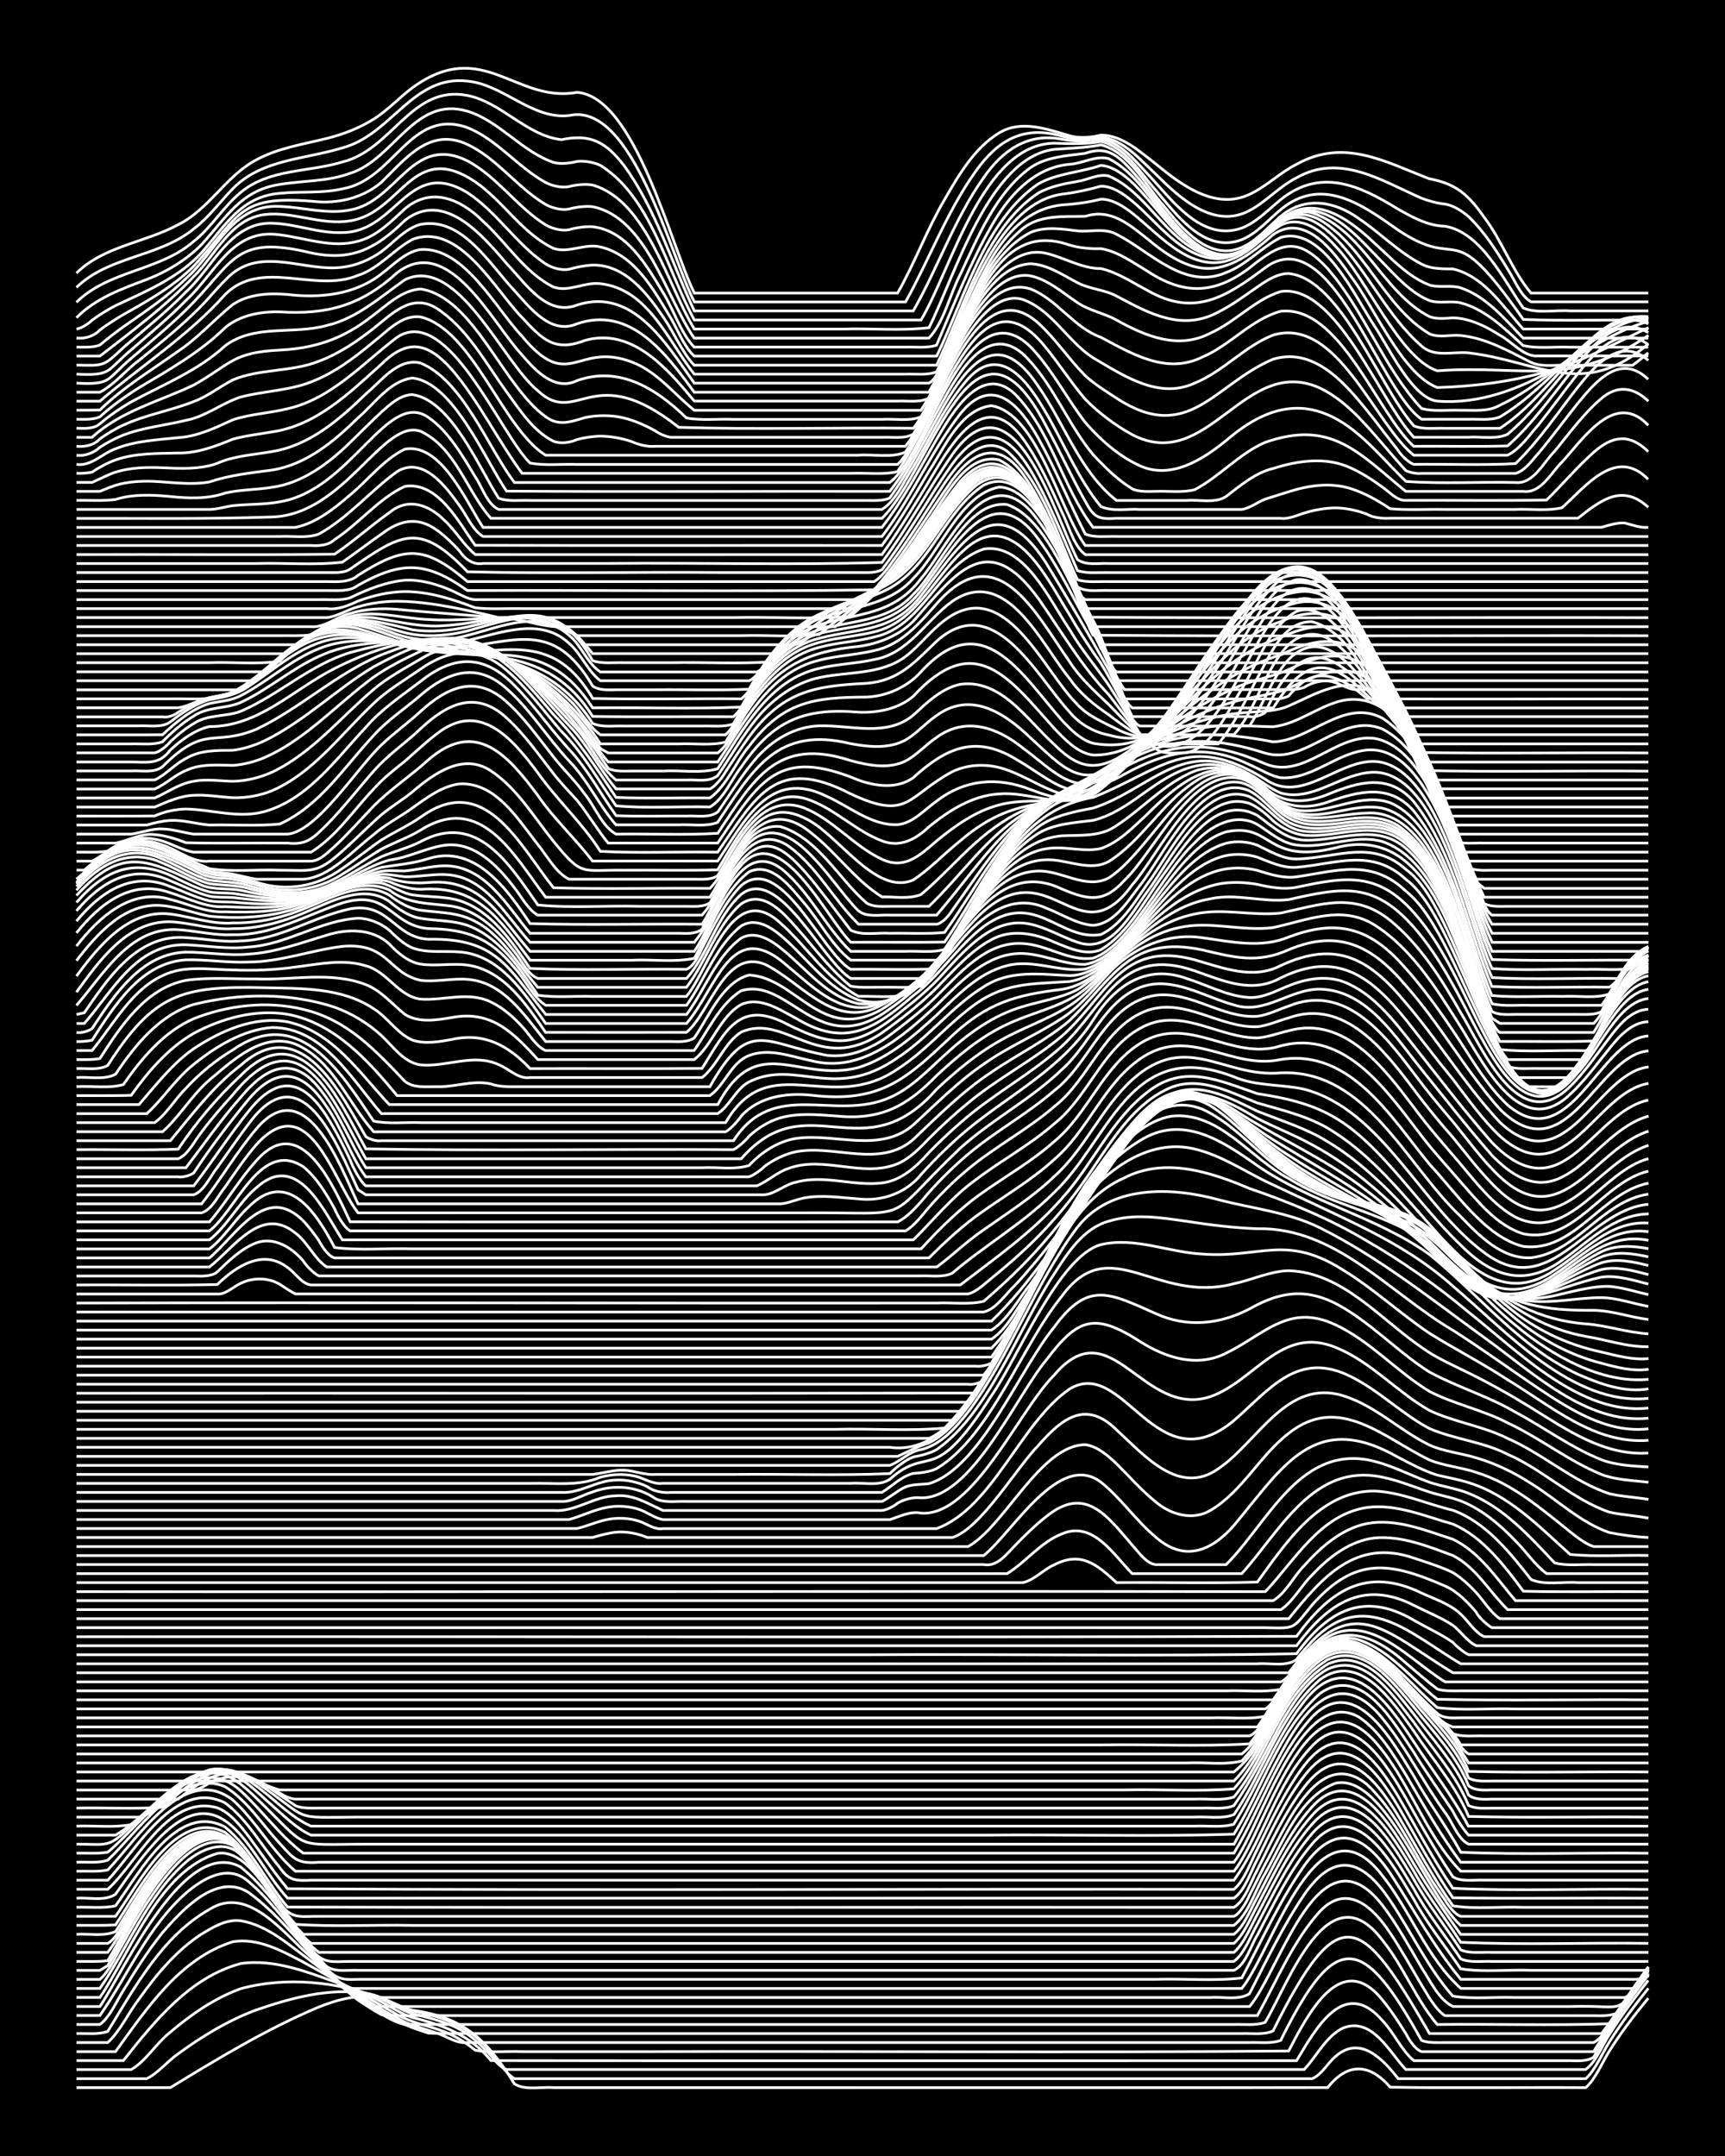 <?xml version="1.0" encoding="UTF-8"?><svg id="a" xmlns="http://www.w3.org/2000/svg" width="1920" height="2400" viewBox="0 0 192 240"><defs><style>.b{fill:none;stroke:#fff;stroke-miterlimit:10;stroke-width:.3px;}.c{stroke-width:0px;}</style></defs><rect class="c" x="0" width="192" height="240"/><path class="b" d="M8.51,232.39c3.46,0,6.99,0,10.45,0,5.33-3.26,10.76-6.55,16.54-8.98,2.16-.86,4.65-1.53,6.96-.94,1.12.32,2.33,1.06,3.48,1.31,5.76.78,8.35,3.41,11.32,8.19,1.25.77,2.95.3,4.35.42,2.29,0,4.68,0,6.96,0,6.95,0,13.94,0,20.89,0,19.44-.01,38.89.02,58.32-.01,2.24-2.82,4.65-2.69,6.96-.04,7.24.13,14.52,0,21.76.05,1.09-.95,1.85-2.84,2.61-4.04,1.24-2,2.85-4.1,4.35-5.92"/><path class="b" d="M8.51,231.39c2.58,0,5.25,0,7.83,0,1.26-.62,2.33-1.96,3.48-2.76,2.66-1.95,5.6-3.74,8.71-4.89,3.86-1.33,8.08-2.48,12.19-1.85,1.84.24,3.47,1.47,5.22,1.98,3.5.67,6.39,1.71,8.71,4.58.78.86,1.58,2.33,2.61,2.94h88.79c1.05-.41,1.77-1.8,2.61-2.48,2.74-2.4,5.26.3,6.96,2.48h20.89c1.07-.99,1.85-2.86,2.61-4.07,1.26-2.02,2.87-4.14,4.35-5.99"/><path class="b" d="M8.51,230.38h6.09c1.59-.88,2.85-3,4.35-4.16,2.31-1.97,4.97-3.81,7.83-4.84,4.95-1.37,10.93-.83,15.67,1.12,1.1.52,2.3,1.33,3.48,1.66,2.06.55,4.33,1,6.09,2.27.87.6,1.91,1.6,2.61,2.39.39.5,1.11,1.36,1.74,1.55,6.95,0,13.94,0,20.89,0,22.63,0,45.27,0,67.9,0,1.41-1.48,2.43-3.71,4.35-4.63,3.24-1.23,5.12,2.7,6.96,4.63h20.02c1.16-.81,1.85-2.71,2.61-3.85,1.27-2.03,2.88-4.18,4.35-6.07"/><path class="b" d="M8.51,229.38h5.22c3.48-4.4,7.41-9.29,13.06-10.8,3.88-.57,7.72,1.07,11.32,2.34,1.42.55,3,1.21,4.35,1.92,1.08.58,2.3,1.4,3.48,1.76,3.41.82,6.41,1.97,8.71,4.78,29.88.04,59.78,0,89.66.01,2.16-3.59,5.32-9.41,9.58-4.44,1.24,1.28,2.11,3.31,3.48,4.44,4.33,0,8.72,0,13.06,0,1.4,0,2.96,0,4.35,0,.82.01,1.9.1,2.61-.4,1.69-3.19,3.91-6.3,6.09-9.16"/><path class="b" d="M8.51,228.38h4.35c3.47-4.78,7.13-10.37,13.06-12.23,2.78-.47,5.46,1.02,7.83,2.26,3.45,1.96,7.04,3.82,10.45,5.86,1.59.9,3.54,1.24,5.22,1.88,1.2.46,2.5,1.26,3.48,2.08,1.67.3,3.53.08,5.22.15,4.63,0,9.3,0,13.93,0,23.79-.07,47.6.14,71.38-.07,2.07-3.93,5.79-11.47,10.45-5.67.87,1.04,1.9,2.6,2.61,3.76.3.6,1.04,1.77,1.74,1.98h19.15c1.87-3.03,3.94-6.18,6.09-9.02"/><path class="b" d="M8.51,227.37h3.48c1.39-1.27,2.34-3.37,3.48-4.84,1.91-2.7,4.16-5.42,6.96-7.23,1.28-.78,2.79-1.69,4.35-1.49,3.02.5,5.44,2.75,7.83,4.49,3.27,2.53,6.78,4.89,10.45,6.8,1.07.45,2.39.82,3.48,1.19,1.11.33,2.28,1.24,3.48,1.08,5.5,0,11.04,0,16.54,0,15.95,0,31.92,0,47.88,0,5.5,0,11.04,0,16.54,0,1.99,0,4.1,0,6.09,0,1.09-.04,2.44.15,3.48-.24,6.19-12.53,9.19-11.68,15.67,0,.75.31,1.82.24,2.61.24,1.4,0,2.96,0,4.35,0,4.04,0,8.14,0,12.19,0,1.19-.56,1.85-2.35,2.61-3.35,1.08-1.56,2.37-3.41,3.48-4.94"/><path class="b" d="M8.51,226.37c1.1-.04,2.43.15,3.48-.24,3.05-4.97,6.08-10.61,11.32-13.58,4.35-2.78,8.31,2.77,11.32,5.33,2.6,2.52,5.54,4.84,8.71,6.6,1.3.82,2.9,1.38,4.35,1.84,1.99.1,4.1.02,6.09.05,4.33,0,8.72,0,13.06,0,16.24,0,32.5,0,48.75,0,5.5,0,11.04,0,16.54,0,1.99,0,4.1,0,6.09,0,1.1-.05,2.46.19,3.48-.3,7.45-14.98,9.79-12.89,17.41.3h19.15c1.82-2.32,3.46-5.06,5.22-7.42"/><path class="b" d="M8.51,225.36h2.61c1.12-.82,1.88-2.65,2.61-3.79,1.29-2.14,2.78-4.49,4.35-6.43,2.16-2.49,6.03-6.74,9.58-4.48,4.87,3.52,7.95,9.16,13.06,12.44,1.34.81,2.8,1.93,4.35,2.26,1.99,0,4.1,0,6.09,0,4.33,0,8.72,0,13.06,0,16.53,0,33.08,0,49.62,0,5.79,0,11.62,0,17.41,0,1.99,0,4.1,0,6.09,0,1.09-.04,2.44.15,3.48-.24,2.62-4.39,7.07-17.07,13.06-9.13,2.31,2.85,3.72,6.58,6.09,9.37,6.37-.07,12.79.13,19.15-.08,1.35-2.07,2.92-4.34,4.35-6.34"/><path class="b" d="M8.51,224.36h2.61c3.13-4.51,5.37-9.93,9.58-13.63,1.93-1.65,4.7-3.3,6.96-1.28,4.52,3.89,7.31,9.61,12.19,13.16.75.55,1.79,1.22,2.61,1.66,2.28.22,4.68.04,6.96.1,4.63,0,9.3,0,13.93,0,25.53,0,51.07,0,76.6,0,2.16-3.87,3.96-8.29,6.96-11.6,3.06-3.22,5.95-.43,7.83,2.42,1.18,1.75,2.41,3.95,3.48,5.77.68,1.07,1.51,2.71,2.61,3.42,4.04,0,8.14,0,12.19,0,1.4,0,2.96,0,4.35,0,.8,0,1.88.08,2.61-.31,1.07-1.59,2.36-3.47,3.48-5.02"/><path class="b" d="M8.51,223.36h2.61c2.74-4.06,9.38-18.95,15.67-15.53,4.54,3.68,6.95,9.48,11.32,13.36,1,.8,2.13,2.07,3.48,2.17,1.99,0,4.1,0,6.09,0,4.63,0,9.3,0,13.93,0,25.82,0,51.65,0,77.48,0,3.53-4.28,7.8-20.26,14.8-11.25,1.6,2.09,3.02,4.69,4.35,6.95.95,1.42,1.88,3.52,3.48,4.3,4.33,0,8.72,0,13.06,0,6.64-.22,4.8,1.33,8.71-4.15"/><path class="b" d="M8.51,222.35h2.61c3.48-5.16,6.63-14.12,13.06-16.03,3.34-.55,6.04,4.98,7.83,7.25,2.24,3.14,4.46,6.76,7.83,8.79,21.47,0,42.95,0,64.42,0,7.53,0,15.1,0,22.63,0,2.58,0,5.25,0,7.83,0,1.4-.12,3.11.35,4.35-.42,1.87-3.67,3.78-7.62,6.09-11.03,3.42-4.96,6.53-3.92,9.58.67,2.33,3.46,4.18,7.47,6.96,10.62,2.25.37,4.68.07,6.96.16,4.04,0,8.14,0,12.19,0,1.12-.49,1.86-2.03,2.61-2.92"/><path class="b" d="M8.51,221.35h2.61c3.18-4.62,5.26-10.29,9.58-14.07,1.65-1.42,4.29-2.61,6.09-.8,3.78,3.74,5.94,8.93,9.58,12.8.72.72,1.61,1.76,2.61,2.07,2.29,0,4.68,0,6.96,0,4.92,0,9.88,0,14.8,0,25.82,0,51.65,0,77.48,0,3.56-4.47,8.44-22.03,15.67-12.53,3.13,3.95,4.92,9.13,8.71,12.53h19.15c.6-.23,1.4-1.13,1.74-1.66"/><path class="b" d="M8.51,220.34h2.61c.57-.46,1.45-1.81,1.74-2.5,1.05-1.9,2.31-4.15,3.48-5.98,1.95-2.85,5.54-8.33,9.58-6.43,4.4,3.71,6.36,9.66,10.45,13.69,1.04,1.23,1.98,1.29,3.48,1.21,1.7,0,3.53,0,5.22,0,4.92,0,9.88,0,14.8,0,16.83,0,33.66,0,50.49,0,6.08,0,12.2,0,18.28,0,3.16-.1,6.44.22,9.58-.15,2.21-4.15,4.25-8.67,6.96-12.52,3.47-4.82,6.6-3.49,9.58.9,2.54,3.92,4.85,8.16,7.83,11.77,4.33,0,8.72,0,13.06,0,1.69,0,3.53,0,5.22,0,.81,0,1.9.1,2.61-.39"/><path class="b" d="M8.51,219.34h2.61l.87-.53c2.37-3.95,8.94-18.46,14.8-12.85,3.58,3.97,5.67,9.25,9.58,12.95.98.67,2.36.36,3.48.42,1.7,0,3.53,0,5.22,0,4.92,0,9.88,0,14.8,0,25.82,0,51.65,0,77.47,0,1.33-.61,1.88-2.76,2.61-3.92,1.81-3.41,3.56-7.19,6.09-10.14,4.82-5.6,8.99,2.32,11.32,6.15,1.45,2.68,3.51,5.23,5.22,7.74,2.54.41,5.26.07,7.83.17,4.33,0,8.72,0,13.06,0"/><path class="b" d="M8.51,218.34c1.09-.02,2.4.06,3.48-.08,2.4-3.87,8.09-16.74,13.93-13.13,3.57,3.32,5.45,8.19,8.71,11.8,1.32,1.77,2.41,1.41,4.35,1.41,1.7,0,3.53,0,5.22,0,5.21,0,10.46,0,15.67,0,25.82,0,51.65,0,77.47,0,1.19-.89,1.89-2.9,2.61-4.14,1.81-3.4,3.55-7.17,6.09-10.09,4.82-5.49,8.98,2.35,11.32,6.15,1.46,2.69,3.54,5.25,5.22,7.79,1.03.47,2.38.24,3.48.29,1.4,0,2.96,0,4.35,0,4.33,0,8.72,0,13.06,0"/><path class="b" d="M8.51,217.33h3.48c2.96-3.8,8.74-17.73,14.8-11.37,3.16,3.5,4.91,8.49,8.71,11.37h101.85c1.12-.98,1.9-2.95,2.61-4.23,1.8-3.39,3.53-7.16,6.09-10.05,4.81-5.4,8.98,2.38,11.32,6.16,1.48,2.69,3.56,5.28,5.22,7.85,1.04.44,2.38.22,3.48.27,1.4,0,2.96,0,4.35,0,4.33,0,8.72,0,13.06,0"/><path class="b" d="M8.51,216.33h3.48c.65-.31,1.44-1.55,1.74-2.18.74-1.26,1.79-2.96,2.61-4.17,1.98-2.89,5.8-7.81,9.58-4.84,3.41,3.25,5.08,8.17,8.7,11.19h102.72c1.13-.98,1.9-2.94,2.61-4.21,1.79-3.39,3.51-7.16,6.09-10.04,4.76-5.31,9.03,2.45,11.32,6.21,1.49,2.71,3.57,5.32,5.22,7.92,6.93.32,13.94.02,20.89.12"/><path class="b" d="M8.51,215.32c1.4-.09,3.04.26,4.35-.3,2.44-3.73,7.56-14.22,13.06-9.9,3.02,3.01,4.76,7.25,7.83,10.2h103.59c1.17-.9,1.9-2.89,2.61-4.14,1.79-3.39,3.5-7.18,6.09-10.05,4.34-4.77,8.22,1.25,10.45,4.88,1.82,3.16,3.96,6.36,6.09,9.32h20.89"/><path class="b" d="M8.51,214.32c1.4-.01,2.96.04,4.35-.04,2.52-3.75,7.59-13.8,13.06-9.28,2.65,2.73,4.42,6.39,6.96,9.21,4.31.3,8.73.03,13.06.12,7.82,0,15.68,0,23.5,0,22.63,0,45.27,0,67.9,0,1.67-1.31,2.4-4.01,3.48-5.79,1.99-3.49,3.81-8.52,7.83-10.04,5.44-1.15,10.05,12.39,13.93,15.83h20.89"/><path class="b" d="M8.51,213.32h4.35c2.54-3.57,6.79-12.07,12.19-9.34,2.57,2,4.13,5.21,6.09,7.74,1.22,2.02,2.32,1.57,4.35,1.6,1.99,0,4.1,0,6.09,0,5.5,0,11.04,0,16.54,0,26.4,0,52.81,0,79.22,0,.71-.3,1.45-1.69,1.74-2.36.44-.86,1.31-2.59,1.74-3.45,2.13-3.75,5.83-13.35,11.32-8.88,3.01,2.8,4.82,6.8,6.96,10.25.4.67,1.28,2,1.74,2.62.29.55,1.11,1.63,1.74,1.82h20.89"/><path class="b" d="M8.51,212.31c1.39-.05,2.98.15,4.35-.16,2.61-3.56,6.83-11.63,12.19-8.77,2.9,2.37,4.55,6.09,6.96,8.91,35.11.08,70.22,0,105.33.03,1.29-.78,1.89-2.94,2.61-4.18,1.53-3.08,3.12-6.49,5.22-9.22,4.24-5.52,7.85-1.06,10.45,3.21,1.96,3.3,3.87,6.89,6.09,10.02,2.54.4,5.26.07,7.83.17,4.63,0,9.3,0,13.93,0"/><path class="b" d="M8.51,211.31c1.4-.12,3.13.37,4.35-.45,1.57-2.24,3.26-4.69,5.22-6.61,7.02-6.74,9.84,2.62,13.93,7.05h105.33c1.26-.87,1.89-3.04,2.61-4.33,1.52-3.1,3.1-6.53,5.22-9.28,4.28-5.55,7.9-.86,10.45,3.39,1.96,3.35,3.87,6.99,6.09,10.18,7.24.11,14.52,0,21.76.04"/><path class="b" d="M8.51,210.31h3.48c3.32-2.96,6.68-10.63,12.19-9.07,1.43.53,2.57,1.99,3.48,3.16,1.4,1.87,2.84,4.06,4.35,5.85,35.1.2,70.22,0,105.33.07,1.2-1,1.89-3.14,2.61-4.48,1.52-3.11,3.1-6.56,5.22-9.32,4.29-5.54,7.91-.8,10.45,3.44,1.97,3.36,3.88,7.03,6.09,10.24,7.22.33,14.52.02,21.76.12"/><path class="b" d="M8.51,209.3h3.48c3.19-3.34,7.52-11.37,13.06-8.61,2.5,1.86,4.12,4.85,6.09,7.2,1.01,1.49,1.83,1.48,3.48,1.41,1.99,0,4.1,0,6.09,0,5.79,0,11.62,0,17.41,0,26.4,0,52.81,0,79.22,0,3.34-4.59,4.68-10.76,8.71-14.94,4.44-4.65,8.4,2.31,10.45,5.83,1.6,2.89,3.37,6,5.22,8.74,1,.59,2.37.31,3.48.36,1.4,0,2.96,0,4.35,0,4.63,0,9.3,0,13.93,0"/><path class="b" d="M8.51,208.3c1.09-.03,2.41.09,3.48-.14,3.3-3.4,8.52-11.98,13.93-7.78,2.59,2.33,4.32,5.66,6.96,7.92h104.46c3.52-4.28,8.09-22.81,15.67-14.47,3.83,4.28,5.6,10.41,9.58,14.47h20.89"/><path class="b" d="M8.51,207.29c1.1-.04,2.43.14,3.48-.22,3.26-3.01,7.93-10.34,13.06-8.18,2.47,1.53,4.14,4.22,6.09,6.32,1.55,1.71,1.94,2.28,4.35,2.09,1.99,0,4.1,0,6.09,0,5.5,0,11.04,0,16.54,0,26.4,0,52.81,0,79.22,0,3.01-3.85,7.38-19.89,13.93-16.15,2.27,1.53,3.81,4.15,5.22,6.43,1.89,3.24,3.85,6.71,6.09,9.72h20.89"/><path class="b" d="M8.51,206.29c1.09-.02,2.4.08,3.48-.11,3.86-3.13,9.43-11.74,14.8-6.83,2.39,2.18,4.36,5,6.96,6.94,34.53,0,69.06,0,103.59,0,3-4.92,4.76-10.87,8.71-15.17,4.85-4.98,9.04,2.9,11.32,6.59,1.56,2.84,3.67,5.64,5.22,8.48,6.93.3,13.94.02,20.89.11"/><path class="b" d="M8.51,205.29c3.47-.02,3.52.5,6.09-2.04,2.78-2.35,5.61-5.99,9.58-5.88,1.72.25,3.15,1.65,4.35,2.79,6.07,5.88,3.89,5.13,12.19,5.13,5.5,0,11.04,0,16.54,0,26.69,0,53.39,0,80.09,0,2.11-3.74,3.92-7.94,6.09-11.65,2.78-4.67,6.24-7.52,10.45-2.33,2.63,3.2,4.53,7.12,6.96,10.47.81,1.01,1.39,2.93,2.61,3.51h20.02"/><path class="b" d="M8.51,204.28h4.35c3.81-2.18,6.6-6.96,11.32-7.25,2.47.26,4.31,2.4,6.09,3.93,1.32,1.15,2.73,2.6,4.35,3.32,2.58,0,5.25,0,7.83,0,5.5,0,11.04,0,16.54,0,16.83,0,33.66,0,50.49,0,9.27-.1,18.6.2,27.86-.11,3.2-5.12,4.97-11.56,9.58-15.66,4.65-3.28,8.22,3.3,10.45,6.56,1.31,2.16,2.96,4.46,4.35,6.57.33.7,1.2,2.09,1.74,2.64h20.02"/><path class="b" d="M8.51,203.28c1.99-.08,4.13.2,6.09-.17,2.81-2.06,5.28-5.04,8.7-6.09,1.91-.48,3.76.69,5.22,1.79,2,1.44,3.82,3.47,6.09,4.47,1.7,0,3.53,0,5.22,0,5.5,0,11.04,0,16.54,0,17.41,0,34.82,0,52.23,0,6.08,0,12.2,0,18.28,0,1.99,0,4.1,0,6.09,0,1.39-.07,3,.19,4.35-.21,2.77-4.39,4.63-9.54,7.83-13.66,4.9-6.23,9.25,0,12.19,4.45,2,3.08,4.39,6.15,6.09,9.42h20.02"/><path class="b" d="M8.51,202.27c2.29,0,4.68,0,6.96,0,1.36-.19,2.4-1.63,3.48-2.39,3.21-2.71,5.78-4.18,9.58-1.47,6.26,4.25,3.56,3.93,11.32,3.86,5.21,0,10.46,0,15.67,0,17.7,0,35.41,0,53.1,0,6.08,0,12.2,0,18.28,0,1.99,0,4.1,0,6.09,0,1.39-.08,3.03.24,4.35-.27,3.36-4.82,5.04-11.1,9.58-15.03,4.4-3.25,8.17,2.58,10.45,5.75,2.04,3.07,4.66,6.04,6.09,9.48,6.66.18,13.36.01,20.02.07"/><path class="b" d="M8.51,201.27c3.16-.06,6.42.12,9.58-.09,5.18-4.6,7.13-5.54,13.06-1.35.45.29,1.29.88,1.74,1.18.76.33,1.81.26,2.61.26,1.99,0,4.1,0,6.09,0,6.08,0,12.2,0,18.28,0,16.83,0,33.66,0,50.49,0,5.79,0,11.62,0,17.41,0,1.99,0,4.1,0,6.09,0,1.09-.05,2.45.18,3.48-.28,1.95-2.8,3.61-6.11,5.22-9.11,1.32-2.24,2.88-4.8,5.22-6.08,4.23-1.9,7.34,3.07,9.58,5.92,2.09,2.97,4.71,5.84,6.09,9.25.74.4,1.81.32,2.61.31,1.4,0,2.96,0,4.35,0,4.33,0,8.72,0,13.06,0"/><path class="b" d="M8.51,200.27h11.32c3.46-2.72,5.36-3.89,9.58-1.67,1.13.48,2.23,1.6,3.48,1.67,4.33,0,8.72,0,13.06,0,19.73,0,39.47,0,59.19,0,6.95,0,13.94,0,20.89,0,2.29,0,4.68,0,6.96,0,1.39-.07,3.01.21,4.35-.23,3.8-4.61,5.21-11.5,10.45-14.8,4.13-1.89,7.32,2.8,9.58,5.58,2.12,2.86,4.76,5.64,6.09,9,.7.56,1.78.47,2.61.45,1.4,0,2.96,0,4.35,0,4.33,0,8.72,0,13.06,0"/><path class="b" d="M8.51,199.26c4.33,0,8.72,0,13.06,0,.51-.07,1.34-.49,1.74-.8.74-.4,1.77-.66,2.61-.66,1.84-.06,3.51,1.01,5.22,1.45,1.99,0,4.1,0,6.09,0,21.76,0,43.53,0,65.29,0,7.53,0,15.1,0,22.63,0,4.04-.09,8.17.19,12.19-.12,3.92-4.4,5.22-11.2,10.45-14.39,4.05-1.86,7.28,2.58,9.58,5.3,2.16,2.76,4.8,5.43,6.09,8.75.7.57,1.77.48,2.61.46,1.4,0,2.96,0,4.35,0,4.33,0,8.72,0,13.06,0"/><path class="b" d="M8.51,198.26h128.83c3.84-3.94,5.1-10.02,9.58-13.41,4.06-2.94,8.01,1.63,10.45,4.58,2.18,2.65,4.84,5.22,6.09,8.49.73.43,1.8.34,2.61.34,1.4,0,2.96,0,4.35,0,4.33,0,8.72,0,13.06,0"/><path class="b" d="M8.51,197.25h128.83c4.16-3.34,5.05-9.67,9.58-12.76,4.03-2.82,7.96,1.58,10.45,4.46,2.19,2.56,4.86,5.01,6.09,8.24,6.66.17,13.36,0,20.02.06"/><path class="b" d="M8.51,196.25c28.14,0,56.3,0,84.44,0,9.86,0,19.74,0,29.6,0,3.17,0,6.41,0,9.58,0,1.98-.11,4.16.27,6.09-.23,3.56-3.74,4.72-9.82,9.58-12.3,3.93-1.61,7.18,2.34,9.58,4.91,1.06,1.19,2.32,2.62,3.48,3.71.94,1.04,1.84,2.75,2.61,3.91h20.02"/><path class="b" d="M8.51,195.25h129.71c3.09-2.57,4.06-7.08,6.96-9.87,4.5-4.88,8.84-.67,12.19,3.08,1.32,1.56,3.07,3.06,4.35,4.64.3.61,1.13,1.81,1.74,2.15h20.02"/><path class="b" d="M8.51,194.24c28.14,0,56.3,0,84.44,0,9.86,0,19.74,0,29.6,0,5.49-.1,11.06.2,16.54-.12,2.52-3.06,3.8-7.28,6.96-9.83,4.18-3.56,8.54,1.05,11.32,4.13,1.64,1.95,3.92,3.6,5.22,5.81h20.89"/><path class="b" d="M8.51,193.24h130.58c1.23-.58,1.96-2.42,2.61-3.53.69-1.23,1.71-2.86,2.61-3.95,4.31-5.35,8.51-2.26,12.19,1.83,1.59,1.86,3.57,3.61,5.22,5.39,1.05.42,2.38.21,3.48.26,1.4,0,2.96,0,4.35,0,4.63,0,9.3,0,13.93,0"/><path class="b" d="M8.51,192.24h131.45c2.86-3.94,5.98-12.26,12.19-8.53,2.33,1.47,4.21,3.74,6.09,5.71,1.01.97,2.1,2.41,3.48,2.82.43,0,1.31,0,1.74,0,6.66,0,13.36,0,20.02,0"/><path class="b" d="M8.51,191.23c28.72,0,57.46,0,86.18,0,9.86,0,19.74,0,29.6,0,3.46,0,6.99,0,10.45,0,1.99-.09,4.14.21,6.09-.18,4.28-8.21,8.41-11.9,15.67-3.79,1.07,1.11,2.33,2.46,3.48,3.48.69.59,1.77.5,2.61.48,6.95,0,13.94,0,20.89,0"/><path class="b" d="M8.51,190.23h132.32c.64-.35,1.43-1.58,1.74-2.21.68-1.08,1.71-2.5,2.61-3.4,5.47-5.73,10.74,2.01,14.8,5.47,2.85.35,5.84.05,8.71.15,4.92,0,9.88,0,14.8,0"/><path class="b" d="M8.51,189.22h133.19c2.24-3.11,5.01-8.02,9.58-6.67,3.49,1.21,5.88,4.39,8.7,6.61,7.82.17,15.68,0,23.5.06"/><path class="b" d="M8.51,188.22c29.01,0,58.04,0,87.05,0,10.15,0,20.32,0,30.47,0,3.46,0,6.99,0,10.45,0,1.99-.08,4.14.2,6.09-.17,3.9-6.32,7.94-8.28,13.93-2.91,1.08.91,2.35,2.03,3.48,2.88.76.26,1.83.2,2.61.2,6.95,0,13.94,0,20.89,0"/><path class="b" d="M8.51,187.22h134.06c.6-.26,1.41-1.24,1.74-1.79.69-.87,1.72-1.97,2.61-2.64,5.08-3.93,9.79,1.92,13.93,4.43h22.63"/><path class="b" d="M8.51,186.21h134.93c7.11-9.4,10.39-4.79,18.28,0h21.76"/><path class="b" d="M8.51,185.21c33.08,0,66.16,0,99.24,0,7.82,0,15.68,0,23.5,0,2.87,0,5.83,0,8.71,0,1.34-.12,3.24.37,4.35-.48.36-.54,1.31-1.57,1.74-2.05,5.79-6.08,10.99-.75,16.54,2.53h20.89"/><path class="b" d="M8.51,184.2c29.3,0,58.62,0,87.92,0,15.95-.1,31.94.2,47.88-.11,3.52-4.82,7.49-7,13.06-3.73,1.39.81,3.04,1.55,4.35,2.47.36.42,1.23,1.13,1.74,1.37h20.02"/><path class="b" d="M8.51,183.2h135.8c3.45-4.62,7.35-7.41,13.06-4.5,1.4.71,3.04,1.37,4.35,2.23.83.63,1.63,1.85,2.61,2.27h19.15"/><path class="b" d="M8.51,182.2c45.26-.05,90.54.1,135.8-.05,3.7-5.07,7.76-7.83,13.93-4.81,1.45.67,3.19,1.22,4.35,2.35.8.72,1.59,2.06,2.61,2.5h18.28"/><path class="b" d="M8.51,181.19c33.37,0,66.74,0,100.11,0,7.82,0,15.68,0,23.5,0,2.87,0,5.83,0,8.7,0,3.45.07,3,.21,5.22-2.53,4.82-5.42,8.63-4.8,14.8-2.11,1.34.58,2.56,1.83,3.48,2.93.18.47,1.29,1.49,1.74,1.71h17.41"/><path class="b" d="M8.51,180.19h134.93c3.71-4.57,7.43-8.99,13.93-6.75,1.41.48,3.01.96,4.35,1.62.89.53,1.92,1.49,2.61,2.25.78.85,1.62,2.24,2.61,2.88h16.54"/><path class="b" d="M8.51,179.18h134.06c1.37-.9,2.3-2.73,3.48-3.86,1.83-1.97,4.21-3.81,6.96-4.12,2.99-.27,5.96.94,8.71,1.96,2.58,1.32,4.09,4.07,6.09,6.02h15.67"/><path class="b" d="M8.51,178.18h133.19c1.43-.84,2.31-2.75,3.48-3.91,1.85-2.08,4.17-4.1,6.96-4.67,3.26-.61,6.53.77,9.58,1.75,2.98,1.43,4.89,4.4,6.96,6.83h14.8"/><path class="b" d="M8.51,177.18c44.15.05,88.34-.08,132.32,0,3.32-3.5,6.07-8.57,11.32-9.37,3.28-.44,6.48,1,9.58,1.85,3.35,1.46,5.7,4.62,7.83,7.47,4.62.12,9.3.01,13.93.05"/><path class="b" d="M8.51,176.17c30.47,0,60.94,0,91.4,0,4.63,0,9.3,0,13.93,0,1.26-.25,2.31-1.47,3.48-1.97,3.01-1.56,4.76-.05,6.96,1.97,5.21-.05,10.47.1,15.67-.06,3.19-4.4,6.99-10.19,13.06-10.13,2.99.13,5.83,1.46,8.71,2.14,3.71,1.37,6.33,4.7,8.7,7.71,1.52.67,3.57.21,5.22.34,2.58,0,5.25,0,7.83,0"/><path class="b" d="M8.51,175.17h103.59c2.09-1.29,3.74-3.51,6.09-4.42,3.46-1.51,5.75,2.32,7.83,4.42h12.19c4.04-4.44,7.68-11.82,14.8-10.88,2.07.27,4.12,1.15,6.09,1.8,1.08.35,2.42.58,3.48.99,2.33.91,4.38,2.65,6.09,4.44,1.13,1.1,2.19,2.72,3.48,3.65h11.32"/><path class="b" d="M8.51,174.16c27.27,0,54.55,0,81.83,0,6.37,0,12.78,0,19.15,0,1.5.3,2.56-1.18,3.48-2.11,1.03-1.07,2.31-2.32,3.48-3.23,4.35-3.53,6.75-.1,9.58,3.19.68.73,1.53,2.04,2.61,2.16,2.58,0,5.25,0,7.83,0,4.52-4.48,8.01-12.97,15.67-11.68,2.41.43,4.68,1.68,6.96,2.51,1.37.47,3,.68,4.35,1.23,3.87,1.53,6.79,4.77,9.58,7.74,1.36.38,2.96.14,4.35.2,1.99,0,4.1,0,6.09,0"/><path class="b" d="M8.51,173.16h100.98c3.22-2.57,8.41-11.71,13.06-8.16,2.21,1.77,3.92,4.3,6.09,6.11,3.18,2.8,6.17,1.58,8.7-1.3,5.46-6.52,8.95-12.93,18.28-7.59,1.36.71,2.88,1.53,4.35,1.98,1.09.26,2.41.5,3.48.84,4.51,1.38,7.9,4.93,11.32,8,2.86.27,5.83.04,8.71.11"/><path class="b" d="M8.51,172.16c29.59,0,59.2,0,88.79,0,3.46,0,6.99,0,10.45,0,4.08-2.25,8.05-11.32,13.06-11.34,1.33.17,2.55,1.25,3.48,2.14,1.38,1.37,2.83,3.01,4.35,4.23,1.66,1.42,4.12,2.12,6.09.94,3.54-2.09,5.49-6.1,8.71-8.58,5.61-4.45,10.56.51,15.67,2.97,1.63.67,3.56.82,5.22,1.39,3.99,1.22,7.25,4.06,10.45,6.62.7.56,1.73,1.37,2.61,1.63,1.99,0,4.1,0,6.09,0"/><path class="b" d="M8.51,171.15c12.76,0,25.54,0,38.3,0,4.33,0,8.72,0,13.06,0,1.99,0,4.1,0,6.09,0,.77-.23,1.81-.51,2.61-.59,1.13-.11,2.44.15,3.48.59.44,0,1.3,0,1.74,0,6.37,0,12.78,0,19.15,0,4.33,0,8.72,0,13.06,0,3.13-.95,7.09-7.7,9.58-10.26,2.63-2.99,5.26-5.11,8.7-1.72,3.03,2.77,6.94,7.43,11.32,4.33,4.41-2.98,7.61-10.1,13.93-8.12,3.54,1.09,6.29,3.88,9.58,5.48,1.61.73,3.55.91,5.22,1.43,2.12.61,4.24,1.65,6.09,2.85,2.88,1.78,5.46,4.34,8.71,5.46,1.37.27,2.96.49,4.35.55"/><path class="b" d="M8.51,170.15c12.47,0,24.96,0,37.43,0,4.33,0,8.72,0,13.06,0,1.7,0,3.53,0,5.22,0,1.11-.25,2.35-.83,3.48-1.02,1.1-.21,2.42-.14,3.48.22.8.27,1.72.98,2.61.81,5.5,0,11.04,0,16.54,0,4.63,0,9.3,0,13.93,0,6.27-2.33,9.29-11.77,14.8-15.55,6.08-3.64,9.59,10.75,18.28,3.52,4.05-3.51,7.13-7.87,13.06-4.87,3.1,1.54,5.65,4.14,8.7,5.76,2.78,1.2,5.98,1.47,8.71,2.87,3.98,1.73,7.2,5.02,11.32,6.44,1.37.31,2.97.38,4.35.67"/><path class="b" d="M8.51,169.15c12.18,0,24.38,0,36.56,0,4.63,0,9.3,0,13.93,0,1.4,0,2.96,0,4.35,0,1.42-.39,2.89-1.15,4.35-1.38,1.1-.19,2.42-.1,3.48.27.81.28,1.75.98,2.61,1.12,5.21,0,10.46,0,15.67,0,3.17,0,6.41,0,9.58,0,1.08-.34,2.31-.98,3.48-.72,5.79.42,10.92-11.5,14.8-15.35,6.38-7.56,9.81,4.85,17.41,2.38,4.97-1.77,7.89-7.95,13.93-5.48,3.92,1.57,6.81,4.96,10.45,7.02,2.76,1.31,5.96,1.73,8.71,3.12,3.93,1.71,7.24,4.79,11.32,6.15,1.37.32,2.97.4,4.35.63"/><path class="b" d="M8.51,168.14c17.7,0,35.4,0,53.1,0,2.42.21,4.54-1.62,6.96-1.63,1.89-.19,3.58.89,5.22,1.63,2.29,0,4.68,0,6.96,0,5.79,0,11.62,0,17.41,0,.52-.04,1.36-.47,1.74-.81.71-.42,1.78-.71,2.61-.59,5.61.1,10.57-11.29,13.93-15.33,3.54-4.69,5.36-5.34,10.45-2.08,2.87,1.83,6.36,2.94,9.58,1.3,4.3-2.09,6.97-5.61,12.19-3.15,3.88,1.81,6.81,5.22,10.45,7.41,2.76,1.43,5.95,2.06,8.71,3.51,3.58,1.67,6.78,4.24,10.45,5.74,1.62.62,3.52.66,5.22.86"/><path class="b" d="M8.51,167.14c17.99,0,35.99,0,53.97,0,1.18.06,2.38-.74,3.48-1.06,2.28-.85,4.94-.68,6.96.73,1.02.53,2.38.28,3.48.33,1.7,0,3.53,0,5.22,0,5.5,0,11.04,0,16.54,0,.83-.4,1.77-1.24,2.61-1.61.74-.32,1.83-.27,2.61-.37,5.74-1.71,10.07-12.7,13.93-17.4,3.81-5.25,6.17-3.81,11.32-1.54,3.45,1.59,7.13,1.22,10.45-.52,4.15-2.36,7.31-2.25,11.32.43,3.02,1.98,5.65,4.67,8.7,6.6,3.07,1.67,6.55,2.69,9.58,4.47,3.19,1.7,6.2,3.96,9.58,5.3,1.62.61,3.51.7,5.22.8"/><path class="b" d="M8.51,166.13c12.18,0,24.38,0,36.56,0,5.79,0,11.62,0,17.41,0,2.09.13,3.99-1.36,6.09-1.37,1.14-.07,2.46.23,3.48.73.67.53,1.78.72,2.61.64,7.82,0,15.68,0,23.5,0,1.11-.67,2.19-1.81,3.48-2.11.81-.05,1.88-.18,2.61-.54,6.02-3.63,9.41-13.62,13.93-19.18,5.38-7.38,10.49.91,19.15-1.4,2.01-.42,4.02-1.4,6.09-1.45,6,.18,10.17,5.36,14.8,8.53,1.56,1.15,3.49,1.98,5.22,2.84,2.35,1.15,4.74,2.5,6.96,3.87,3.98,2.47,8.15,5.38,13.06,5.06"/><path class="b" d="M8.51,165.13c12.47,0,24.96,0,37.43,0,4.33,0,8.72,0,13.06,0,2.63-.09,5.35.37,7.83-.69,1.38-.38,2.99-.43,4.35.02.77.3,1.76.79,2.61.66,4.63,0,9.3,0,13.93,0,2.29,0,4.68,0,6.96,0,1.4-.12,3.12.36,4.35-.44,4.5-4.03,4.7,1.09,11.32-9.31,2.98-4.25,7.46-15.51,12.19-16.82,3.77-.89,7.56.87,11.32,1.05,6.53.47,9.28-2.27,15.67,1.8,3.36,2.06,6.32,4.82,9.58,7.02,2.83,1.77,5.91,3.34,8.71,5.18,4.84,2.91,9.66,7.21,15.67,6.73"/><path class="b" d="M8.51,164.13c12.76,0,25.54,0,38.3,0,4.92,0,9.88,0,14.8,0,1.39,0,2.96,0,4.35,0,1.1-.13,2.37-.52,3.48-.47,1.11.03,2.36.57,3.48.47,2.87,0,5.83,0,8.71,0,5.79-.07,11.63.15,17.41-.09.7-.69,1.69-1.5,2.61-1.85.81-.15,1.89-.41,2.61-.83,5.81-4.06,9.15-13.56,13.06-19.53,1.5-2.35,3.25-5.1,6.09-5.89,2.81-.88,5.86-.39,8.71.02,2.57.4,5.24.73,7.83.82,8.72-.19,14.77,7.21,21.76,11.3,3.23,2.06,6.4,4.36,9.58,6.51,3.6,2.39,7.67,4.99,12.19,4.46"/><path class="b" d="M8.51,163.12c18.57,0,37.15,0,55.71,0,7.82,0,15.68,0,23.5,0,3.75,0,7.57,0,11.32,0,1.17-.41,2.19-1.59,3.48-1.75,2.2-.54,3.88-2.46,5.22-4.17,4.76-6.39,7.39-14.24,12.19-20.6,3.71-4.71,10.39-4.49,15.67-3.06,3.77,1,7.79,1.38,11.32,3.14,6.56,3.27,12.37,7.93,18.28,12.21,5.26,3.76,11.38,9.72,18.28,8.98"/><path class="b" d="M8.51,162.12c18.86,0,37.73,0,56.58,0,8.12,0,16.26,0,24.37,0,3.46,0,6.99,0,10.45,0,1.09-.49,2.33-1.16,3.48-1.49,2.2-1.11,3.85-3.29,5.22-5.28,2.97-4.49,5.29-9.57,7.83-14.31,2.06-3.9,4.48-8.09,8.7-9.92,4.48-2.33,9.59-.67,13.93,1.18,4.51,1.53,8.96,3.39,13.06,5.83,3.97,2.29,7.8,4.98,11.32,7.93,5.5,4.34,12.5,11.55,20.02,10.68"/><path class="b" d="M8.51,161.11c18.86,0,37.73,0,56.58,0,8.41,0,16.84,0,25.24,0,2.87,0,5.83,0,8.7,0,4.37.59,7.4-2.85,9.58-6.17,4.29-6.51,7.01-14.06,11.32-20.55,2.93-3.98,7.85-7.77,13.06-6.48,2.79.66,5.3,2.31,7.83,3.57,3.75,1.78,7.61,3.51,11.32,5.38,3.4,1.71,6.74,3.76,9.58,6.31,5.92,5.01,13.34,13.37,21.76,12.49"/><path class="b" d="M8.51,160.11c19.15,0,38.31,0,57.45,0,8.7,0,17.42,0,26.12,0,3.17,0,6.41,0,9.58,0,.43,0,1.31,0,1.74,0,.5-.17,1.36-.76,1.74-1.13,1.69-1.55,3.16-3.68,4.35-5.62,2.56-4.24,4.73-8.95,6.96-13.37,2.42-5.03,5.56-10.08,10.45-13.03,4.71-2.96,9.14.03,13.06,2.8,5.94,4.12,13.29,5.68,19.15,9.89,5.49,4.43,10.01,10.32,16.54,13.34,2.42,1.05,5.16,2.08,7.83,1.61"/><path class="b" d="M8.51,159.11c20.89,0,41.79,0,62.68,0,7.24,0,14.52,0,21.76,0,4.04-.11,8.17.22,12.19-.14,4.78-4.81,7.4-11.41,10.45-17.36,2.17-4.39,4.35-9.09,7.83-12.62,1.9-2.02,4.13-4.24,6.96-4.74,5.34-.57,8.75,4.69,13.06,6.94,4.32,2.71,9.52,3.65,13.93,6.16,4.32,2.67,7.37,7.02,11.32,10.18,3.91,3.29,9.53,6.54,14.8,6.01"/><path class="b" d="M8.51,158.1h97.5c6.97-7.98,9.53-18.87,15.67-27.41,2.96-3.54,6.85-9.38,12.19-7.2,3.97,1.83,6.61,5.72,10.45,7.8,4.02,2.49,8.93,2.96,13.06,5.19,4.06,2.42,6.8,6.61,10.45,9.57,2.98,2.65,6.56,4.73,10.45,5.71,1.66.45,3.49.93,5.22.66"/><path class="b" d="M8.51,157.1h98.37c6.08-7.44,8.8-17.13,13.93-25.19,3.2-4.11,7.73-12.41,13.93-8.81,4.05,2.58,6.82,6.96,11.32,8.91,3.58,1.79,7.78,2.02,11.32,3.89,2.03,1.05,3.68,2.9,5.22,4.55,1.62,1.7,3.41,3.51,5.22,5,2.97,2.53,6.63,4.26,10.45,5.06,1.67.4,3.49.91,5.22.72"/><path class="b" d="M8.51,156.09h99.24c4.43-5.82,7.06-12.94,10.45-19.37,2.05-4.17,4.83-8.12,7.83-11.65,4.32-4.98,7.97-4.04,12.19.41,3.35,3.72,7.16,6.92,12.19,7.97,2.01.51,4.18.92,6.09,1.75,3.62,1.52,5.82,5.08,8.71,7.58,3.12,2.98,7.04,5.23,11.32,5.99,2.29.37,4.63,1.2,6.96,1.14"/><path class="b" d="M8.51,155.09c33.37-.02,66.74.03,100.11-.02,6.36-9.65,9.68-21.21,17.41-29.99,4.27-5.12,7.89-4.43,12.19.19,6.5,7.23,8.59,7.16,17.41,9.63,3.28,1.04,5.48,3.9,7.83,6.22,3.53,3.58,8.01,5.89,13.06,6.25,2.32.17,4.64.98,6.96,1.11"/><path class="b" d="M8.51,154.09c21.76,0,43.53,0,65.29,0,7.53,0,15.1,0,22.63,0,2.58,0,5.25,0,7.83,0,1.09,0,2.4,0,3.48,0,.46.1,1.36-.14,1.74-.42,5.79-9.3,9.28-20.07,16.54-28.45,4.21-5.12,7.82-4.71,12.19-.05,6.45,7.14,8.7,7.31,17.41,10.03,3.98,1.37,6.24,5.26,9.58,7.58,3.58,2.78,7.83,3.11,12.19,3.08,2.04.03,4.08.78,6.09,1.03"/><path class="b" d="M8.51,153.08h100.98c3.27-4.17,5.3-9.43,7.83-14.07,2.13-4.37,4.88-8.58,7.83-12.44,4.86-6.45,8.53-6.45,13.93-.57,2.88,3.16,6.37,5.93,10.45,7.37,2.29.86,4.78,1.51,6.96,2.62,5.29,2.77,6.95,8.14,13.93,8.84,2.59.26,5.25-.39,7.83-.38,1.74.02,3.53.67,5.22.98"/><path class="b" d="M8.51,152.08c22.05,0,44.11,0,66.16,0,7.53,0,15.1,0,22.63,0,2.58,0,5.25,0,7.83,0,1.09,0,2.4,0,3.48,0,.45.08,1.35-.11,1.74-.36,5.36-8.52,9.14-18.12,15.67-25.89,5.8-7.17,9.62-3.43,14.8,1.81,2.51,2.39,5.52,4.35,8.71,5.69,3.27,1.39,6.83,2.53,9.58,4.86,4.62,4.65,7.78,7.66,14.8,5.83,1.67-.38,3.49-.87,5.22-.82,1.43.11,2.96.6,4.35.92"/><path class="b" d="M8.51,151.07h101.85c5.34-7.64,8.94-16.5,14.8-23.82,5.26-7.03,8.87-6.59,14.8-.61,2.32,2.19,5.02,4.13,7.83,5.62,2.55,1.36,5.33,2.48,7.83,3.92,3.04,1.56,5.18,4.42,7.83,6.47,5.28,3.84,9.43.63,14.8-.48,1.73-.25,3.56.35,5.22.77"/><path class="b" d="M8.51,150.07h101.85c2.56-2.5,4.16-6.13,6.09-9.12,2.38-4.17,5.01-8.38,7.83-12.25,3.93-5.51,7.83-9.23,13.93-3.76,2.43,2.15,5.04,4.26,7.83,5.91,3.11,1.91,6.52,3.48,9.58,5.48,3.28,1.9,5.48,5.28,8.71,7.21,4.86,2.86,9.31-.95,13.93-2.22,1.71-.39,3.57.14,5.22.57"/><path class="b" d="M8.51,149.07h101.85c1.89-1.25,3-3.79,4.35-5.57,2.61-4,5.09-8.27,7.83-12.18,2.93-4.1,7.09-11.33,13.06-8.27,2.8,1.51,5.12,3.91,7.83,5.56,3.4,2.23,7.07,4.17,10.45,6.43,1.8,1.21,3.65,2.65,5.22,4.13,1.62,1.56,3.21,3.47,5.22,4.53,4.94,2.82,9.44-1.54,13.93-3.13,1.67-.53,3.57-.11,5.22.31"/><path class="b" d="M8.51,148.06h101.85c1.82-1.17,3.01-3.48,4.35-5.14,2.68-3.77,5.21-7.84,7.83-11.65,3.06-4.47,7.71-11.78,13.93-7.91,1.78,1.01,3.48,2.44,5.22,3.5,3.77,2.33,7.73,4.49,11.32,7.11,2.11,1.53,4.23,3.32,6.09,5.14,1.6,1.59,3.21,3.49,5.22,4.57,5,2.87,9.56-1.89,13.93-3.77,1.63-.66,3.56-.37,5.22,0"/><path class="b" d="M8.51,147.06h101.85c4.46-4.28,7.81-9.71,11.32-14.77,3.59-5.23,8.37-13.53,15.67-8.75,4.83,3.16,10.25,5.44,14.8,9.03,2.44,1.87,4.81,4.05,6.96,6.25,1.58,1.63,3.22,3.53,5.22,4.65,5.07,3.01,9.65-1.98,13.93-4.14,1.59-.77,3.53-.65,5.22-.33"/><path class="b" d="M8.51,146.05c31.92,0,63.84,0,95.76,0,1.69,0,3.53,0,5.22,0,1.44-.36,2.43-2.01,3.48-2.97,3.21-3.46,6.09-7.38,8.7-11.29,2.22-3.24,4.45-6.9,7.83-9.04,3.47-2.24,7.34-.1,10.45,1.75,1.96,1.02,4.16,1.85,6.09,2.93,4.64,2.47,8.59,6.12,12.19,9.91,4.29,4.66,8.26,9.38,14.8,4.92,3.36-2.2,6.04-5.05,10.45-4.19"/><path class="b" d="M8.51,145.05c31.87-.07,63.8.03,95.76,0,1.69-.08,3.57.2,5.22-.19,1.44-1.24,3.02-2.68,4.35-4.04,2.91-2.94,5.55-6.33,7.83-9.78,2.36-3.44,4.77-7.47,8.71-9.27,3.28-1.41,6.65.52,9.58,1.93,2.61,1.05,5.43,1.89,7.83,3.4,4.02,2.4,7.32,5.92,10.45,9.35,4.06,4.53,8.43,9.84,14.8,5.41,3.27-2.16,6.15-5.34,10.45-4.75"/><path class="b" d="M8.51,144.05c5.21,0,10.46,0,15.67,0,.95.06,1.8-.83,2.61-1.19,1.36-.67,3.04-.66,4.35.1.46.3,1.26.85,1.74,1.08.79,0,1.83,0,2.61,0,1.7,0,3.53,0,5.22,0,5.21,0,10.46,0,15.67,0,15.66,0,31.34,0,47.01,0,1.39,0,2.96,0,4.35,0,.95-.22,1.87-1.16,2.61-1.74,1.44-1.17,3.02-2.53,4.35-3.82,2.6-2.5,4.99-5.44,6.96-8.45,2.3-3.4,4.75-7.36,8.71-8.99,3.26-1.26,6.58.56,9.58,1.74,2.96.86,6.11,1.57,8.7,3.35,4.09,2.65,7.25,6.55,10.45,10.16,3.69,4.19,8.13,9.05,13.93,5.1,3.28-2.1,6.21-5.53,10.45-5.24"/><path class="b" d="M8.51,143.04c5.21-.04,10.47.08,15.67-.05,2.1-2.03,5.09-4.01,7.83-1.89.84.55,1.55,1.82,2.61,1.94,2.87,0,5.83,0,8.71,0,21.18,0,42.37,0,63.55,0,3.91-3,8.06-5.9,11.32-9.64,3.4-3.74,5.48-8.77,9.58-11.88,4.05-3.16,7.96-1.21,12.19.23,6.35.95,9.48,2.4,13.93,7.15,2.95,3.14,5.59,6.74,8.71,9.73,3.46,3.47,7.07,4.7,11.32,1.62,2.95-2.07,5.72-5.06,9.58-5.12"/><path class="b" d="M8.51,142.04c4.33,0,8.72,0,13.06,0,.83.01,1.92.1,2.61-.45,1.25-1.22,2.69-2.62,4.35-3.24,1.97-.73,3.98.55,5.22,2.01.32.52,1.18,1.41,1.74,1.67,15.08,0,30.18,0,45.27,0,5.5,0,11.04,0,16.54,0,1.7,0,3.53,0,5.22,0,1.1-.05,2.46.2,3.48-.31,3.64-3.12,7.93-5.56,11.32-8.97,3.1-2.93,5.02-6.98,7.83-10.15,3.55-4.02,7.26-4.63,12.19-2.73,2.47,1.06,5.26.81,7.83,1.38,8.7,2.31,12.96,12.97,20.02,18.18,7.44,5.61,11.38-4.74,18.28-5.37"/><path class="b" d="M8.51,141.04h14.8c2.74-2.13,5.77-6.91,9.58-3.77,1.33.97,2.11,2.88,3.48,3.77h67.9c1.74-1.29,3.42-2.93,5.22-4.14,2.64-1.87,5.49-3.67,7.83-5.92,3.46-3.08,5.29-7.68,8.7-10.79,6.11-5.47,10.13-.19,16.54-.76,9.52-.43,13.97,10.3,20.02,15.98,2.07,2.16,4.6,4.76,7.83,4.6,5.14-.61,7.93-6.33,13.06-7.08"/><path class="b" d="M8.51,140.03h14.8c3.01-2.51,6.22-8.37,10.45-4.12.49.5,1.35,1.61,1.74,2.2.32.61,1.01,1.72,1.74,1.92h66.16c1.86-1.87,3.92-3.76,6.09-5.25,2.61-1.84,5.48-3.53,7.83-5.7,3.77-3.2,5.48-8.36,9.58-11.21,5.5-3.83,10.02,1.29,15.67.07,7.77-1.23,12.29,6.5,16.54,11.66,2.92,3.1,6.19,8.11,10.45,9.15,5.7.7,8.67-6.03,13.93-7.04"/><path class="b" d="M8.51,139.03h14.8c1.64-1.23,2.83-3.28,4.35-4.66,4.34-4.42,7.6.72,9.58,4.5,2.84.36,5.84.05,8.7.15,4.92,0,9.88,0,14.8,0,13.92,0,27.86,0,41.78,0,2.1-2.29,4.4-4.58,6.96-6.34,2.59-1.83,5.46-3.47,7.83-5.59,3.78-3.08,5.39-8.29,9.58-10.93,5.4-3.4,10.15,2.03,15.67.26,7.19-1.9,11.86,5.1,15.67,10.03,1.3,1.72,2.95,3.49,4.35,5.12,1.96,2.22,4.03,4.86,6.96,5.77,5.76,1.2,8.79-5.76,13.93-6.97"/><path class="b" d="M8.51,138.02h14.8c2.01-1.55,3.26-4.17,5.22-5.8,4.56-4.17,7.48,2.56,9.58,5.8h63.55c2.26-2.23,4.35-4.84,6.96-6.7,2.81-2.15,6.04-3.87,8.7-6.21,4.01-3.16,5.54-9.01,10.45-11.06,4.12-1.66,8.08,1.5,12.19,1.49,1.13-.07,2.39-.56,3.48-.8,6.24-1.73,10.62,4.17,13.93,8.53,1.57,2.16,3.5,4.3,5.22,6.34,1.78,2.12,3.63,4.53,6.09,5.88,6.02,2.92,9.59-5.13,14.8-6.51"/><path class="b" d="M8.51,137.02h14.8c3-2.3,5.71-10.24,10.45-7.14,1.45,1.15,2.6,3.07,3.48,4.67.28.68,1.05,2.11,1.74,2.47h61.81c.98-.55,1.89-1.8,2.61-2.63,1.29-1.47,2.84-3,4.35-4.24,3.01-2.52,6.61-4.39,9.58-6.96,3.98-3.07,5.47-8.97,10.45-10.74,4.19-1.37,8.04,2.02,12.19,1.84,1.14-.12,2.39-.69,3.48-.99,6.2-2.2,10.64,3.63,13.93,7.99,1.32,1.78,2.89,3.69,4.35,5.34,1.64,1.99,3.31,4.25,5.22,5.99,6.78,6.18,10.62-3.22,16.54-5.13"/><path class="b" d="M8.51,136.02h14.8c1.83-2.11,3.33-4.75,5.22-6.81,4.96-5.65,8.59,2.87,10.45,6.8,20.31.04,40.63,0,60.94.01,1.36-.7,2.5-2.15,3.48-3.29,1.3-1.46,2.85-2.99,4.35-4.24,3.01-2.55,6.6-4.48,9.58-7.08,4.12-3.12,5.67-9.75,11.32-10.62,3.95-.47,7.39,2.61,11.32,2.34,1.15-.15,2.39-.78,3.48-1.14,6.21-2.55,10.6,3.08,13.93,7.5,1.32,1.78,2.9,3.71,4.35,5.38,1.65,2.03,3.31,4.34,5.22,6.13,6.95,6.44,10.54-3.19,16.54-5.08"/><path class="b" d="M8.51,135.01c4.63,0,9.3,0,13.93,0,1.18-.36,1.87-1.99,2.61-2.87,1.05-1.51,2.27-3.34,3.48-4.72,5.83-6.44,8.51,3.97,11.32,7.59,16.53,0,33.08,0,49.62,0,12.83-.1,8.47,1.33,17.41-7.2,3.53-3.19,7.89-5.45,11.32-8.76,3.14-2.77,4.62-7.5,8.71-9.14,3.58-1.33,7.07,1.05,10.45,1.96,3.4,1.13,6.22-1.8,9.58-1.76,5.24.14,8.35,5.32,11.32,8.98,2.56,3.17,5.15,6.5,7.83,9.55,7.84,8.06,10.92-2.59,17.41-4.4"/><path class="b" d="M8.51,134.01h13.93c2.09-2.65,3.9-5.77,6.09-8.35,5.51-6.49,9.36,4.19,11.32,8.35,10.44,0,20.9,0,31.34,0,3.46,0,6.99,0,10.45,0,1.7,0,3.53,0,5.22,0,.82-.04,1.81-.5,2.61-.65,1.98-.38,4.1-.04,6.09.1,2.6.3,5.3-.65,6.96-2.72,1.58-1.75,3.41-3.54,5.22-5.05,4.75-3.89,10.54-6.83,13.93-12.14,2.38-3.79,5.87-6.29,10.45-4.61,2.28.71,4.54,1.98,6.96,2.1,1.51.07,2.99-.77,4.35-1.3,1.89-.78,4.13-1.18,6.09-.46,3.35,1.28,5.67,4.4,7.83,7.12,2.83,3.59,5.69,7.34,8.7,10.77,7.91,8.1,11.11-3.37,17.41-4.71"/><path class="b" d="M8.51,133c4.33,0,8.72,0,13.06,0,1.18-.43,1.86-2.12,2.61-3.03,1.1-1.5,2.34-3.36,3.48-4.84,5.91-8.13,9.85,2.25,12.19,7.3l.87.57c14.79,0,29.6,0,44.4,0,1.2-.14,2.29-1.17,3.48-1.4,3.14-.87,6.41.48,9.58.08,2.14-.25,3.86-1.85,5.22-3.39,1.05-1.08,2.34-2.31,3.48-3.29,3.52-3.13,7.82-5.38,11.32-8.54,4.89-4.57,6.49-11.27,14.8-8.38,3.16,1.11,6.36,2.58,9.58.76,6.24-3.04,10.01-.18,13.93,4.71,1.7,2.14,3.49,4.5,5.22,6.61,1.62,2.11,3.28,4.49,5.22,6.31,7.37,6.56,10.64-4.95,16.54-5.86"/><path class="b" d="M8.51,132h13.06c2.04-2.67,3.98-5.67,6.09-8.29,3.19-4.03,6-3.68,8.71.56.89,1.38,1.92,3.38,2.61,4.87.28.75,1.08,2.37,1.74,2.86,9.86,0,19.74,0,29.6,0,3.75,0,7.57,0,11.32,0,.78,0,1.83,0,2.61,0,1.16-.48,2.27-1.53,3.48-1.92,3.95-1.5,8.28,1.08,12.19-.54,1.32-.56,2.51-1.78,3.48-2.8,1.33-1.34,2.89-2.77,4.35-3.96,3.27-2.73,7.19-4.71,10.45-7.45,4.99-4.39,6.58-10.72,14.8-8.48,3.09.89,6.49,2.26,9.58.62,6.19-2.87,9.86-.73,13.93,4.21,3.64,4.25,6.63,9.19,10.45,13.27,7.41,6.88,10.75-5.56,16.54-6.18"/><path class="b" d="M8.51,131c2.58,0,5.25,0,7.83,0,1.09,0,2.39,0,3.48,0,.5.1,1.33-.14,1.74-.43,1.83-2.79,3.97-5.6,6.09-8.17,3.25-3.85,6.07-3.24,8.71.8,1.67,2.34,2.65,5.5,4.35,7.8,9.86,0,19.74,0,29.6,0,4.33,0,8.72,0,13.06,0,.52-.17,1.36-.78,1.74-1.17.98-.74,2.28-1.38,3.48-1.62,4.31-.83,9.33,1.88,13.06-1.37,2.75-2.62,5.53-5.39,8.7-7.49,2.84-1.95,6.08-3.5,8.71-5.76,4.89-4.72,6.69-9.58,14.8-7.84,3.5.83,6.1,1.54,9.58-.03,5.61-2.36,9.34-.39,13.06,4.02,3.81,4.29,6.65,9.47,10.45,13.74,7.45,7.34,10.81-6.06,16.54-6.5"/><path class="b" d="M8.51,129.99h12.19c1.97-2.58,3.93-5.41,6.09-7.84,2.65-3.2,5.65-4.85,8.71-1.04,2.17,2.58,3.43,6.06,5.22,8.88,9.86,0,19.74,0,29.6,0,2.58,0,5.25,0,7.83,0,1.69-.1,3.59.26,5.22-.25,1.36-1.47,3.22-2.69,5.22-3.01,4.33-.63,9.34,1.71,13.06-1.51,2.52-2.3,5-4.84,7.83-6.76,2.72-1.94,5.92-3.27,8.7-5.1,2.02-1.28,3.61-3.31,5.22-5.03,2.66-2.83,6.54-4.54,10.45-3.94,3.17.43,6.5,1.21,9.58-.08,4.9-1.85,8.49-1.3,12.19,2.57,2.6,2.74,4.9,5.99,6.96,9.15,1.53,2.37,3.14,5.03,5.22,6.97,6.91,5.92,10.21-7.37,15.67-7.68"/><path class="b" d="M8.51,128.99h11.32c1.15-.46,1.86-2.08,2.61-2.98,1-1.37,2.34-2.89,3.48-4.15,7.53-9.27,11.18.76,14.8,7.13h41.78c7.4-8.46,13.53,1.63,21.76-7.75,2.11-1.97,4.44-3.93,6.96-5.35,2.5-1.45,5.39-2.38,7.83-3.94,1.63-1.02,3.01-2.66,4.35-4.01,2.16-2.13,4.81-4.06,7.83-4.68,3.44-.78,6.99.44,10.45,0,3.79-.8,7.66-2.59,11.32-.29,4.2,2.67,6.97,7.21,9.58,11.33,2.52,4.01,6.68,12.79,12.19,7.51,1.58-1.46,3.01-3.41,4.35-5.08,1.07-1.33,2.51-2.96,4.35-2.99"/><path class="b" d="M8.51,127.98c3.75-.04,7.57.09,11.32-.06,1.98-2.95,4.36-5.79,6.96-8.19,6.78-6.94,11.03,2.9,13.93,8.16,13.62.24,27.28,0,40.91.09.52-.25,1.38-1.04,1.74-1.5.95-.88,2.23-1.69,3.48-2.04,1.95-.56,4.1-.36,6.09-.22,5.01.52,7.9-.99,11.32-4.5,2.34-2.18,4.91-4.34,7.83-5.69,2.53-1.21,5.45-1.8,7.83-3.31,1.58-1.03,2.96-2.65,4.35-3.9,2.46-2.27,5.36-4.41,8.7-5.07,3.14-.7,6.42.24,9.58-.11,4.46-.95,8.18-2.42,12.19.82,3.33,2.71,5.73,6.56,7.83,10.24,2.46,4.04,6.51,13.87,12.19,8.25,1.59-1.56,3.01-3.63,4.35-5.4,1.05-1.39,2.46-3.14,4.35-3.2"/><path class="b" d="M8.51,126.98h10.45c2.43-2.91,4.77-6.08,7.83-8.39,6.62-5.92,11,2.89,13.93,7.94.45.31,1.2.54,1.74.45,1.09,0,2.39,0,3.48,0,3.17,0,6.41,0,9.58,0,8.7,0,17.42.01,26.12,0,4.52-7,11.25-2.07,17.41-4.81,2.35-1.02,4.22-3.03,6.09-4.72,2.5-2.31,5.39-4.45,8.7-5.4,2-.6,4.22-.94,6.09-1.89,4.99-3.2,8.55-9.05,14.8-10.11,2.87-.63,5.83.43,8.71.09,6.01-1.36,9.44-2.03,13.93,3.08,2.9,3.3,4.93,7.45,6.96,11.32,2.56,4.69,6.21,11.26,11.32,4.82,2.28-2.36,4.43-7.88,7.83-8.21"/><path class="b" d="M8.51,125.98h9.58c1.89-1.67,3.29-4.11,5.22-5.76,2.61-2.17,5.91-5.37,9.58-3.99,4.19,1.81,5.85,6.58,8.71,9.76h39.17c.54-.3,1.4-1.24,1.74-1.76,1.98-2.17,5.05-2.61,7.83-2.31,7.62.89,10.48-1.74,15.67-6.66,3.93-3.63,7.03-4.5,12.19-5.13,2-.31,3.8-1.53,5.22-2.92,3.68-3.32,7.1-7.72,12.19-8.8,1.38-.27,2.97-.21,4.35.04,1.38.33,2.94.59,4.35.32,5.43-1.16,8.99-1.77,13.06,2.82,3.03,3.41,4.97,7.81,6.96,11.85,2.4,4.7,6.14,12.35,11.32,5.44,2.27-2.47,4.42-8.31,7.83-8.75"/><path class="b" d="M8.51,124.97h8.71c1.32-.96,2.32-2.69,3.48-3.83,1.49-1.63,3.33-3.14,5.22-4.27,7.33-5.12,11.99,2.45,15.67,7.93,1.66.35,3.53.1,5.22.17,2.87,0,5.83,0,8.71,0,8.41,0,16.84,0,25.24,0,4.89-8.37,11.61-.77,19.15-5.97,2.87-1.82,5.17-4.53,7.83-6.6,3.81-3.08,6.78-2.83,11.32-3.14,5.88-.94,9.83-10.53,16.54-12.35,1.37-.38,2.98-.37,4.35-.02,1.36.43,2.9.92,4.35.72,4.57-.68,8.37-2.05,12.19,1.6,7.02,5.48,10.9,30.55,19.15,19.37,2.27-2.59,4.39-8.71,7.83-9.3"/><path class="b" d="M8.51,123.97h7.83c1.81-1.66,3.27-3.95,5.22-5.49,2.47-1.99,5.48-3.84,8.7-4.1,5.73-.02,8.87,5.77,12.19,9.58h37.43c1.34-.85,2.04-2.76,3.48-3.52,5.29-2.64,9.49,2.26,16.54-2.69,3.46-2.25,6.06-5.73,9.58-7.9,2.93-1.92,6.29-1.39,9.58-1.25,6.36-.08,10.35-11.8,17.41-13.36,1.09-.23,2.42-.15,3.48.18,1.36.53,2.85,1.24,4.35,1.13,4.46-.38,8.38-2.19,12.19,1.35,6.72,4.94,10.66,30.45,18.28,21.66,1.66-1.96,3.03-4.49,4.35-6.68,1.02-1.65,2.28-3.86,4.35-4.26"/><path class="b" d="M8.51,122.96h6.96c1.87-2.15,3.72-4.58,6.09-6.22,3.01-2,6.77-3.67,10.45-2.99,5.01,1.08,8.02,5.71,11.32,9.21h36.56c4.4-8.25,9.01-2.36,15.67-4.13,3.36-1.04,6.16-3.51,8.71-5.85,2.28-2.17,4.67-4.71,7.83-5.49,2.89-.76,5.82.77,8.71.38,5.76-1.67,9.17-12.14,15.67-14,1.09-.28,2.43-.19,3.48.22,1.35.64,2.8,1.55,4.35,1.53,4.36-.08,8.4-2.27,12.19,1.18,6.72,4.68,10.64,31.99,18.28,22.88,1.67-2.05,3.04-4.7,4.35-6.98,1.02-1.72,2.25-4.03,4.35-4.54"/><path class="b" d="M8.51,121.96c1.99-.01,4.1.03,6.09-.03,1.87-2.63,4.13-5.27,6.96-6.9,3.14-1.68,6.88-2.72,10.45-2.12,5.19.96,8.98,5.15,12.19,9.05h34.82c1.65-1.16,2.35-3.68,4.35-4.46,2.27-.88,4.71.13,6.96.58,5.52,1.45,10.18-2.71,13.93-6.19,2.46-2.38,5.08-5.36,8.71-5.72,2.66-.27,5.19,1.26,7.83,1.18,5.65-.91,9.34-12.79,15.67-14.75,5.22-1.09,4.31,3.69,12.19,1.78,9.01-2.41,12.2,7.46,14.8,14.05,2.48,5.75,6.58,20.66,13.06,8.94,1.99-2.91,3.51-8.28,6.96-9.53"/><path class="b" d="M8.51,120.96c1.69-.1,3.59.24,5.22-.23,2.03-2.92,4.51-5.88,7.83-7.33,3.81-1.51,8.18-2.02,12.19-1.04,4.93,1.17,7.98,4.52,11.32,8.01.94.77,2.35.59,3.48.6,2.01.08,4.09-.77,6.09-.31,1.05.39,2.38.3,3.48.31,1.69,0,3.53,0,5.22,0,5.21,0,10.46,0,15.67,0,4.38-7.77,6.04-4.77,13.06-3.49,2.5.3,4.98-.78,6.96-2.24,1.76-1.33,3.66-2.79,5.22-4.35,2.63-2.59,5.52-6.11,9.58-5.86,2.67.12,5.13,2.02,7.83,1.63,4.17-1.36,7.76-9.58,11.32-12.85,1.73-1.85,4.49-3.42,6.96-2.04,1.35.83,2.7,2.09,4.35,2.29,3.18.47,6.41-1.27,9.58-.38,8.68,3.03,9.71,20.52,15.67,27.28,1.4.03,2.96.01,4.35.02,3.81-3,5.2-11.54,9.58-13.34"/><path class="b" d="M8.51,119.95c1.4-.11,3.07.31,4.35-.37,2.16-3.21,4.86-6.6,8.71-7.77,5.08-1.27,10.67-1.33,15.67.31,1.88.67,3.75,1.81,5.22,3.16,1.28,1.19,2.48,3,4.35,3.26,2.88.27,5.9-1.33,8.71-.02,1.11.44,2.2,1.65,3.48,1.43,6.37,0,12.78,0,19.15,0,1.69-1.33,2.47-3.87,4.35-5.06,4.99-2.19,8.65,4.87,15.67.08,2.1-1.49,4.26-3.19,6.09-5.01,1.86-1.89,3.72-4.1,6.09-5.36,2.18-1.2,4.8-.72,6.96.26,1.6.65,3.5,1.57,5.22.86,3.12-1.88,4.87-5.51,6.96-8.37,2.35-3.19,5.78-9.05,10.45-6.59,1.57,1.13,3.15,2.69,5.22,2.76,3.84.16,7.99-2.01,11.32.92,2.51,2.15,4.01,5.51,5.22,8.51,2.26,5.58,3.76,11.87,6.96,17.01h6.09c1.22-.7,1.93-2.6,2.61-3.75,1.74-2.93,2.81-7.16,6.09-8.73"/><path class="b" d="M8.51,118.95c1.11-.06,2.48.22,3.48-.35,5.12-7.99,8.22-8.87,17.41-8.65,4.11.09,8.63-.05,12.19,2.34,1.55.95,2.65,2.81,4.35,3.5,1.37.46,2.97.17,4.35-.08,3.6-.81,6.28.67,8.71,3.24,6.37-.02,12.78.03,19.15-.02,2.6-4.16,4.15-7.8,9.58-4.86,2.13,1.04,4.54,2.14,6.96,1.67,2.31-.46,4.31-2.05,6.09-3.52,1.5-1.17,3.1-2.56,4.35-4,2.46-2.66,5.53-6.25,9.58-5.34,1.79.39,3.5,1.43,5.22,2.01,3.77,1.33,5.97-3.23,7.83-5.72,2.48-3.32,6.29-11.4,11.32-9.73.91.37,1.93,1.23,2.61,1.92.92.81,2.26,1.47,3.48,1.62,3.81.34,8.01-1.96,11.32.95,2.54,2.17,4.02,5.6,5.22,8.64,2,5.26,3.61,11.05,6.09,16.11,1.04.42,2.38.21,3.48.26,1.4,0,2.96,0,4.35,0,1.59-1.54,2.41-4.2,3.48-6.11,1.04-1.97,2.19-4.55,4.35-5.5"/><path class="b" d="M8.51,117.95c.78,0,1.84.04,2.61-.12,2.31-3.59,5.08-7.83,9.58-8.7,2.56-.37,5.26-.14,7.83-.16,4.03.16,8.33-.87,12.19.64,1.69.65,2.98,2.21,4.35,3.31,1.54.97,3.53.63,5.22.35,4.41-.85,6.85,1.7,9.58,4.68h17.41c2.03-1.64,2.84-4.78,5.22-6.13,2.11-.93,4.28.58,6.09,1.53,5.46,3.32,8.72,1.23,13.06-2.52,2.93-2.17,4.94-5.49,7.83-7.69,5.72-4.19,8.44,1.68,13.06.89,2.33-1.12,3.78-3.68,5.22-5.71,2.47-3.3,6.28-11.51,11.32-9.64,2.15,1.09,3.5,3.57,6.09,3.85,3.78.48,8.04-1.87,11.32,1.01,4.48,4.16,5.77,10.79,7.83,16.31,1.01,2.51,1.69,6.02,3.48,8.1h8.71c2.3-3.43,3.18-8.61,6.96-10.78"/><path class="b" d="M8.51,116.94h1.74c2.73-3.32,4.98-7.94,9.58-8.92,1.97-.39,4.1-.07,6.09-.05,2.29.1,4.69,0,6.96-.32,2.56-.32,5.31-.93,7.83-.14,2.38.61,3.62,3.39,6.09,3.71,2.59.19,5.37-.9,7.83.32,1.28.59,2.54,1.69,3.48,2.73.77.8,1.55,2.23,2.61,2.67h16.54c1.57-2.24,2.85-5.15,5.22-6.65,5.42-1.62,8.64,7.86,16.54,2.03,2.95-2.07,5.59-4.66,7.83-7.47,2.41-2.85,5.69-5.52,9.58-3.77,1.69.64,3.38,1.78,5.22,1.93,2.4-.18,3.88-2.71,5.22-4.43,2.69-3.37,6.91-12.79,12.19-10.55,1.9.98,3.11,3.2,5.22,3.85,3.68,1.23,7.82-1.43,11.32.73,6.13,4.09,8.08,17.39,11.32,24.22,3.14.32,6.41.04,9.58.13.78-.29,1.45-1.77,1.74-2.47,1.36-2.6,2.46-6.13,5.22-7.58"/><path class="b" d="M8.51,115.94c.44.03,1.31-.04,1.74-.15,2.46-3.81,5.44-8.64,10.45-8.94,2.29-.06,4.67.34,6.96.24,3.55,0,6.96-1.32,10.45-1.74,5.15-.46,5.05,2.97,8.71,3.78,1.7.21,3.52-.25,5.22-.11,4.02.3,6.39,4.08,8.7,6.92,3.46,0,6.99,0,10.45,0,1.09,0,2.39,0,3.48,0,.82.01,1.91.1,2.61-.41,1.63-2.36,3.11-6.19,6.09-6.99,5.28.27,8.1,7.64,14.8,3.8,1.82-1.13,3.64-2.59,5.22-4.03,1.79-1.87,3.41-4.17,5.22-6.03,8.14-8.36,11.24,4.74,17.41-3.78,2.96-3.34,7-12.44,12.19-11.36,2.15.59,3.34,2.88,5.22,3.91,3.8,2.13,8.43-1.09,12.19,1.23,6.62,4.67,7.45,16.88,11.32,23.65,3.46-.03,6.99.07,10.45-.05,1.74-3.16,2.77-7.58,6.09-9.46"/><path class="b" d="M8.51,114.93c.5.1,1.33-.14,1.74-.43,2.44-3.72,5.51-8.38,10.45-8.51,2.29,0,4.67.43,6.96.22,2.98-.17,5.87-1.27,8.71-2.11,2.31-.73,5.08-.75,6.96.98.9.97,2.13,2.03,3.48,2.24,1.69.26,3.53-.12,5.22.11,4.04.57,6.55,4.39,8.7,7.49,5.21.02,10.46,0,15.67,0,2.62-2.12,4.24-9.36,8.71-7.59,3.89,1.86,7.36,6.86,12.19,4.94,2.25-.95,4.3-2.63,6.09-4.26,4.01-4.23,7.74-12.43,14.8-9.05,2.92,1.23,4.66,1.6,6.96-.96,3.43-3.26,7.56-12.72,13.06-11.3,2.12.68,3.33,2.94,5.22,3.98,3.8,2.12,8.44-1.1,12.19,1.23,4.63,3.25,5.97,9.51,7.83,14.53.4,1.28,1.31,3.87,1.74,5.14.18.76,1.03,2.9,1.74,3.35h10.45c1.95-2.94,2.76-7.33,6.09-9.09"/><path class="b" d="M8.51,113.93h.87c3.17-3.59,5.74-8.9,11.32-8.76,2.29.1,4.67.52,6.96.25,4.25-.24,7.96-2.98,12.19-3.2,1.22,0,2.55.55,3.48,1.33.68.7,1.69,1.62,2.61,1.98,1.63.59,3.53.3,5.22.44,4.51.34,7.21,4.61,9.58,7.96h15.67c3.44-3.99,4.97-12.07,11.32-6.33,2.5,2.03,5.2,4.9,8.71,4.53,9.26-1.73,11.39-15,19.15-15.17,2.61-.06,5.32,2.11,7.83.76,5.67-3.65,10.75-17.5,18.28-8.58,3.33,3.4,7.32,1.18,11.32,1.37,7.8.74,10.24,16.66,13.06,22.84l.87.57h10.45c2.3-2.47,2.75-6.9,6.09-8.43"/><path class="b" d="M8.51,112.93l.87-.19c2.5-3.64,5.55-8.26,10.45-8.39,2.3,0,4.66.6,6.96.39,4.32-.1,8.06-2.69,12.19-3.57,4.37-.76,4.84,3.16,8.71,3.39,7.56-.17,8.83,3.13,13.06,8.37h15.67c2.04-2.72,3.26-6.44,6.09-8.51,1.9-1,3.84.62,5.22,1.81,2.36,2.06,4.63,4.82,7.83,5.5,10.65.92,12.28-17.94,22.63-15.86,1.68.29,3.63.93,5.22.03,3.7-2.32,5.92-6.5,9.58-8.88,2.14-1.52,4.97-1.37,6.96.35,1.31,1.13,2.6,2.68,4.35,3.12,3.18.83,6.39-1.17,9.58-.52,7.06,1.7,9.43,16.54,12.19,22.64.74.4,1.81.32,2.61.31,1.09,0,2.39,0,3.48,0,1.09,0,2.39,0,3.48,0,.8,0,1.88.08,2.61-.31,1.36-2.51,2.46-5.97,5.22-7.26"/><path class="b" d="M8.51,111.92c3.05-3.51,5.95-8.76,11.32-8.43,2,.12,4.08.67,6.09.56,4.35.1,8.19-2.19,12.19-3.54,5.21-1.56,5.3,2.49,9.58,2.86,4.23.06,6.85,1.01,9.58,4.37,1.18,1.22,2.01,3.28,3.48,4.17h15.67c2.03-2.85,3.27-6.64,6.09-8.85,1.9-1.12,3.87.56,5.22,1.81,2.43,2.27,4.62,5.26,7.83,6.45,5.89,1.56,9.48-4.89,12.19-9.03,2.31-3.36,5.05-7.73,9.58-7.9,1.7-.07,3.54.45,5.22.06,2.04-.71,3.68-2.46,5.22-3.89,2.92-2.9,7.12-6.67,11.32-3.86,1.95,1.26,3.54,3.57,6.09,3.56,3.21.1,6.39-2.03,9.58-.89,6.36,2.72,8.58,16.21,11.32,22.37,1.37.31,2.96.11,4.35.17,2.58,0,5.25,0,7.83,0,1.67-2.11,2.53-5.42,5.22-6.52"/><path class="b" d="M8.51,110.45c2.53-3.49,5.65-7.95,10.45-7.84,2.31.1,4.63.93,6.96.77,3,.02,5.99-.87,8.7-2.1,2.67-1.14,5.98-2.8,8.71-.94.95.83,2.21,1.69,3.48,1.89,1.69.28,3.58.21,5.22.78,3.55,1.3,5.8,4.76,7.83,7.77,1.97.3,4.1.07,6.09.14,3.46,0,6.99,0,10.45,0,2.6-3.13,5.1-13.12,10.45-8.18,2.96,2.6,5.15,6.28,8.7,8.16,1.69-.02,3.56.18,5.22-.14,2.81-1.43,4.46-4.46,6.09-7.01,2.8-4.24,5.63-10.19,11.32-10.71,2.05-.1,4.33.14,6.09-1.14,2.68-1.73,4.95-4.25,7.83-5.67,2.96-1.6,6.36-.48,8.7,1.68,1.87,1.99,4.48,2.25,6.96,1.38,3.41-1.18,6.84-2.14,9.58.97,4.68,5.82,5.9,13.79,8.71,20.56,2.57.24,5.26.04,7.83.1,1.69-.11,3.6.27,5.22-.26,1.05-1.85,2.24-4.25,4.35-5.07"/><path class="b" d="M8.51,108.66c2.48-3.35,5.79-7.47,10.45-6.91,2.3.29,4.61,1.17,6.96.99,2.66.03,5.38-.53,7.83-1.54,2.98-1.1,6.44-3.35,9.58-1.56.97.77,2.24,1.52,3.48,1.68,1.7.24,3.6.22,5.22.86,3.57,1.36,5.46,5.01,7.83,7.73h16.54c2.23-2.86,3.29-6.85,6.09-9.29,2.78-1.86,5.28,1.73,6.96,3.55,1.61,1.9,3.28,4.03,5.22,5.6,1.08.22,2.39.11,3.48.13,1.39-.03,2.97.09,4.35-.1,5.07-5.03,6.86-13.06,13.06-17.03,1.81-1.09,4.05-1.18,6.09-1.45,4.21-1,7.07-5.04,11.32-6.02,2.81-.72,5.68.61,7.83,2.35,1.93,1.9,4.61,1.77,6.96.79,3.4-1.4,6.81-2.4,9.58.78,4.65,5.85,5.9,13.81,8.71,20.59,4.32.22,8.73.02,13.06.08.6-.31,1.41-1.37,1.74-1.95.63-.79,1.63-1.74,2.61-2.06"/><path class="b" d="M8.51,106.94c2.32-3,5.4-6.54,9.58-6.13,1.74.15,3.51.85,5.22,1.18,2.87.28,5.91.18,8.71-.58,3.68-.83,7.47-4.03,11.32-2.34,1.97,1.6,4.6,1.47,6.96,1.8,2.94.5,5.23,2.79,6.96,5.08.76.89,1.45,2.53,2.61,2.97,1.69,0,3.53,0,5.22,0,3.75,0,7.57,0,11.32,0,2.4-2.65,3.3-6.87,6.09-9.36,4.16-3.26,8.98,7.39,12.19,9.36h8.71c4.52-5.21,6.5-12.65,12.19-16.89,1.76-1.27,4.01-1.68,6.09-2.08,6.35-2.05,10.03-8,17.41-3.76,1.12.61,2.29,1.63,3.48,2.09,3.37.94,6.34-1.85,9.58-2.26,8.07-1.22,11.23,17.04,13.93,22.81,4.61.24,9.31.02,13.93.09,1.15-.76,2.1-2.21,3.48-2.61"/><path class="b" d="M8.51,105.32c2.47-3.2,6.09-6.51,10.45-5.2,1.98.49,4.01,1.5,6.09,1.38,2.9.1,5.93.04,8.71-.94,2.83-.84,5.65-2.71,8.7-2.25,1.15.27,2.3,1.14,3.48,1.31,1.69.26,3.57.13,5.22.64,3.56,1.16,5.83,4.59,7.83,7.54,5.78.26,11.62.02,17.41.1.8-.27,1.43-1.64,1.74-2.33,1.22-2.33,2.49-5.09,4.35-6.99,4.42-3.7,8.93,7.42,12.19,9.32,3.17-.05,6.42.11,9.58-.07,4.99-6.9,7.83-17.46,17.41-19.07,7.75-3.08,10.56-7.33,19.15-2.02,4.05,2.83,8.02-2.11,12.19-1.98,7.34.38,10.38,17.24,13.06,23.06,3.45.24,6.99.03,10.45.09,1.69-.07,3.56.17,5.22-.16.39-.32,1.26-.83,1.74-.98"/><path class="b" d="M8.51,103.85c2.59-3.23,6.1-6.04,10.45-4.47,1.97.6,3.98,1.69,6.09,1.55,2.89.11,5.91.29,8.71-.58,3.13-.78,6.25-3.03,9.58-2.21,1.03.49,2.34.85,3.48.85,6.45-.44,8.72,3.3,12.19,7.9,3.75,0,7.57,0,11.32,0,2.28-.12,4.73.27,6.96-.22,1.78-3.22,3.1-7.32,6.09-9.63,2.55-1.14,4.63,1.75,6.09,3.44,1.75,2.01,3.1,4.77,5.22,6.4h9.58c1.6-1.08,2.43-3.46,3.48-5.03,2.61-4.41,5.11-9.45,9.58-12.26,2.46-1.39,5.38-1.98,7.83-3.41,4.68-2.58,8.95-3.5,13.93-1.05,1.09.46,2.3,1.25,3.48,1.45,3.47.22,6.2-2.77,9.58-3.09,7.88-.68,11.22,17.51,13.93,23.33,5.78.18,11.62.01,17.41.07"/><path class="b" d="M8.51,102.54c2.68-3.25,6.16-5.64,10.45-3.85,1.4.51,2.9,1.25,4.35,1.59.77.15,1.83.11,2.61.14,2.88.25,5.91.44,8.7-.46,2.85-.76,5.66-2.66,8.71-2.21,1.34.5,2.93.6,4.35.49,5.87-.54,8.03,3.88,11.32,7.66h18.28c2.37-3.36,5.06-13.86,10.45-8.53,2.66,2.48,4.35,6.04,6.96,8.53,1.99,0,4.1,0,6.09,0,1.39-.07,3,.19,4.35-.22,3.98-5.85,6.67-13.34,13.06-17.05,2.25-1.13,4.75-2.01,6.96-3.22,5.62-3,9.9-2.9,15.67-.39,4.32,1.81,7.85-3.41,12.19-2.82,7.17,1.29,10.28,17.61,13.06,23.7h17.41"/><path class="b" d="M8.51,101.4c2.78-3.28,6.21-5.31,10.45-3.35,1.39.56,2.89,1.35,4.35,1.71.77.16,1.83.1,2.61.15,3.17.37,6.5.77,9.58-.32,2.3-.7,4.55-1.99,6.96-2.25.79-.06,1.83.19,2.61.26,1.4.02,2.95-.29,4.35-.25,4.57.07,6.86,4.6,9.58,7.54h18.28c2.09-2.49,3.03-6.11,5.22-8.57,4.37-5,9.48,5.88,12.19,8.57,3.46-.02,6.99.03,10.45-.02,3.79-5.46,6.55-12.15,12.19-16.03,2.77-1.65,5.86-2.92,8.7-4.43,5.04-2.57,9.55-2.25,14.8-.57,4.61,1.35,8.39-4.64,13.06-2.68,6.7,3.49,9.07,17.05,12.19,23.74h17.41"/><path class="b" d="M8.51,100.46c3.32-3.81,6.67-5.07,11.32-2.59,1.07.51,2.33,1.12,3.48,1.41.77.16,1.83.1,2.61.17,3.45.53,7.1,1.14,10.45-.23,2-.7,4-1.81,6.09-2.23.77-.14,1.83-.02,2.61-.04,1.4-.13,2.94-.54,4.35-.57,4.56-.07,7,4.46,9.58,7.51,4.04,0,8.14,0,12.19,0,1.4,0,2.96,0,4.35,0,.83.02,1.93.11,2.61-.47,6.61-14.3,8.65-10.17,16.54.13,1.29.64,2.96.24,4.35.34,1.99-.04,4.11.1,6.09-.09,3.94-5.46,6.99-12.18,13.06-15.64,9.65-4.93,12.11-7.82,23.5-5.58,4.19-.11,7.88-4.92,12.19-2.63,6.83,4.52,8.66,16.84,12.19,23.94h17.41"/><path class="b" d="M8.51,99.69c5.11-5.6,7.94-3.98,13.93-1.15,1.34.55,2.96.29,4.35.57,3.13.68,6.51,1.2,9.58-.03,2.04-.72,4.02-1.92,6.09-2.53,1.7-.28,3.56-.42,5.22-.97,5.22-1.64,8.81,3.45,11.32,7.23,6.36.19,12.78.01,19.15.07,2.07-3.11,4.57-12,9.58-8.72,3.19,2.27,5.06,6.03,7.83,8.72,2.87,0,5.83,0,8.71,0,.68-.13,1.4-1.03,1.74-1.58.79-1.09,1.83-2.59,2.61-3.69,1.99-2.8,4.2-5.71,6.96-7.8,2.11-1.62,4.72-2.62,6.96-4.01,4.68-2.99,10-5.37,15.67-5.02,1.09.02,2.39.11,3.48.12,2.8-.3,5.11-2.37,7.83-2.94,9.44-1.78,12.86,18.88,16.54,24.92h17.41"/><path class="b" d="M8.51,99.1c2.48-2.87,5.84-4.78,9.58-3.03,1.72.7,3.42,1.82,5.22,2.3,1.39.2,2.98.13,4.35.53,3.13.88,6.58,1.1,9.58-.37,2.01-.87,3.97-2.2,6.09-2.79,2.07-.25,4.04-1.33,6.09-1.64,3.35-.49,5.98,2.28,7.83,4.72.75.92,1.53,2.47,2.61,3.05h18.28c1.77-1.98,2.69-4.95,4.35-7.04,4.74-6.36,9.8,3.39,13.06,6.56.94.76,2.36.42,3.48.48,1.69,0,3.53,0,5.22,0,5.82-6.83,7.74-11.14,16.54-14.9,5.76-3.62,11.24-7.29,18.28-7.68,1.41-.12,3.03-.12,4.35-.7,2.96-1.29,6.43-3.52,9.58-1.51,4.64,3.31,6.58,9.32,8.71,14.37.79,2.1,1.84,5,2.61,7.11.21.77,1.02,2.84,1.74,3.31h17.41"/><path class="b" d="M8.51,98.68c2.48-2.87,5.83-4.81,9.58-3.04,1.72.71,3.42,1.84,5.22,2.34,1.4.21,2.99.16,4.35.6,3.12.96,6.6,1.25,9.58-.34,1.75-.83,3.48-2.03,5.22-2.88,1.38-.58,3.01-.98,4.35-1.67,6.29-3.39,9.89,2.52,13.06,7.05,3.72.37,7.57.04,11.32.15,1.69,0,3.53,0,5.22,0,.82,0,1.9.1,2.61-.39,1.8-2.86,3.71-8.91,7.83-8.49,4.2,1.28,6.42,5.74,9.58,8.49.71.49,1.8.4,2.61.39,1.39,0,2.96,0,4.35,0,3.51-3.33,6.31-7.59,10.45-10.22,2.13-1.41,4.7-2.2,6.96-3.36,2.66-1.58,5.19-3.56,7.83-5.17,2.44-1.52,5.1-2.88,7.83-3.75,1.94-.69,4.12-.89,6.09-1.45,2.75-1.01,5.67-3.07,8.71-1.94,7.08,3.2,10.94,18.58,13.93,25.58.74.39,1.81.31,2.61.31,1.4,0,2.96,0,4.35,0,3.75,0,7.57,0,11.32,0"/><path class="b" d="M8.51,98.4c5.13-5.67,7.94-4.04,13.93-1.08.75.3,1.81.48,2.61.45,1.12.08,2.4.43,3.48.72,3.23,1.05,6.72.7,9.58-1.18,1.42-.85,2.92-1.95,4.35-2.79,1.38-.72,3.02-1.3,4.35-2.11,6.75-4.26,10.4,2.82,13.93,7.47h18.28c2.62-4.11,5.39-12.02,11.32-7.12,2.75,2.15,4.85,5.23,7.83,7.08,1.39-.03,3.04.28,4.35-.27,2.11-1.76,4.04-3.95,6.09-5.77,1.77-1.59,3.87-3.05,6.09-3.92,1.67-.67,3.56-1.11,5.22-1.79,2.86-1.33,5.29-3.61,7.83-5.43,2.99-2.26,6.14-4.51,9.58-6.02,1.91-.92,4.16-1.25,6.09-2.1,4.85-2.43,7.99-2.12,11.32,2.41,4.89,6.86,6.94,15.38,10.45,22.93h18.28"/><path class="b" d="M8.51,98.23c5.09-5.7,7.89-4.28,13.93-1.25.75.3,1.81.5,2.61.48,1.12.1,2.4.46,3.48.75,3.34,1.08,6.74.52,9.58-1.54,1.43-.97,2.93-2.2,4.35-3.17,1.37-.85,3.02-1.61,4.35-2.53,7.12-5.17,10.97,3.05,14.8,7.86,5.78.16,11.62.01,17.41.06,2.97-3.04,4.71-10.65,10.45-7.86,3.74,1.61,7.91,8.78,12.19,6.92,1.84-1.22,3.5-2.98,5.22-4.35,7.1-6.11,10.91-2.53,16.54-7.23,6.15-4.76,11.44-11.22,19.15-13.47,6.55-3.31,9.58-.87,13.06,4.92,3.6,6.38,6.08,13.55,8.71,20.37l.87.7h18.28"/><path class="b" d="M8.51,97.87c2.56-2.23,4.99-4.69,8.71-3.54,2.1.61,4.01,1.99,6.09,2.64.77.2,1.84.2,2.61.34.78.15,1.82.44,2.61.56,1.7,0,3.53,0,5.22,0,2.94-.17,5.58-3.24,7.83-4.96,1.28-1.13,2.98-1.99,4.35-2.99,1.55-1.11,3.28-2.42,5.22-2.66,4.05-.2,6.5,3.95,8.71,6.75,1.03,1.24,1.99,3.14,3.48,3.86,3.46,0,6.99,0,10.45,0,1.09,0,2.39,0,3.48,0,.81,0,1.9.1,2.61-.39,2.05-3.38,4.66-9.36,9.58-7.56,3.25,1.28,5.56,4.27,8.71,5.73,2.54,1.21,4.28-.49,6.09-2.05,2.05-1.68,4.36-3.33,6.96-4,2.24-.6,4.67-.35,6.96-.49,2.79-.09,4.99-2.12,6.96-3.88,2.68-2.47,5.22-5.27,7.83-7.81,2.74-2.71,5.86-5.27,9.58-6.47,2.14-.95,4.73-1.8,6.96-.64,7.06,4.01,11.13,20.29,14.8,27.56h19.15"/><path class="b" d="M8.51,96.86h.87c6.07-5.2,7.64-2.74,13.93-.16,2.55.39,5.26.07,7.83.17,3.6,0,4.13.44,6.96-2.13,1.43-1.26,2.92-2.79,4.35-4.04,1.04-.88,2.44-1.7,3.48-2.58,2.38-2.02,5.63-4.37,8.71-2.31,2.91,1.93,4.81,5.17,6.96,7.84,3.26,3.98,3,3.16,7.83,3.22,3.46-.03,6.99.06,10.45-.04,2.22-3.66,5.2-9.85,10.45-7.69,2.79,1.1,5.03,3.4,7.83,4.46,2.01.8,3.78-.18,5.22-1.55,2.23-1.82,4.88-3.51,7.83-3.67,3.18-.28,6.46,1.48,9.58.39,5.38-3,8.86-8.72,13.06-13.09,2.43-2.67,5.21-5.33,8.71-6.49,2.63-1.22,5.59-1.38,7.83.71,3.27,3.02,5.15,7.43,6.96,11.41,2.12,4.93,4.19,10.23,6.09,15.25.74.4,1.81.32,2.61.31,1.4,0,2.96,0,4.35,0,4.33,0,8.72,0,13.06,0"/><path class="b" d="M8.51,95.86c.45,0,1.3,0,1.74,0,.47-.23,1.33-.79,1.74-1.12,1.76-1.22,4.11-1.47,6.09-.68,1.73.55,3.32,2.02,5.22,1.8,3.75,0,7.57,0,11.32,0,1-.02,1.9-1.02,2.61-1.62,1.47-1.37,2.96-3.05,4.35-4.5,1.83-1.86,4.16-3.39,6.09-5.15,5.33-4.64,8.87-.49,12.19,3.95,1.76,2.59,4.2,4.83,6.09,7.31h13.93c3.04-4.46,5.78-10.4,12.19-7.18,2.52,1.13,4.94,3.25,7.83,3.13,1.73-.16,3.01-1.69,4.35-2.62,3.16-2.44,6.79-2.73,10.45-1.29,2.49.93,5.57,1.93,7.83-.04,5.9-4.67,9.41-11.71,14.8-16.89,1.66-1.68,3.84-2.92,6.09-3.59,4.95-1.86,8.4,3.07,10.45,6.86,2.36,4.39,4.26,9.33,6.09,13.96.42,1.09,1.32,3.32,1.74,4.42.2.77,1.05,2.77,1.74,3.25h20.02"/><path class="b" d="M8.51,94.86c1.09-.02,2.4.08,3.48-.12,1.46-1.08,3.41-1.69,5.22-1.32,1.48.21,2.89,1.21,4.35,1.44,4.33,0,8.72,0,13.06,0,2.79-1.71,4.73-4.68,6.96-7.02.97-1.11,2.33-2.2,3.48-3.1,1.08-.94,2.33-2.12,3.48-2.99,4.83-3.88,8.45.45,11.32,4.27,2.12,3.02,4.99,5.62,6.96,8.75,4.32.23,8.73.02,13.06.09,4.36-6.33,6.52-10.78,14.8-6.49,6.49,3.05,6.27.24,11.32-2.47,1.88-.9,4.15-.91,6.09-.19,3.85,1.34,7.55,4.99,11.32,1.37,5.23-4.58,8.5-11.01,13.06-16.19,2.18-2.59,5.2-4.91,8.71-5.06,3.18.02,5.4,2.89,6.96,5.33,4.49,7.36,6.73,15.98,10.45,23.7h20.89"/><path class="b" d="M8.51,93.85c1.4,0,2.96,0,4.35,0,1.42-.25,2.84-1.13,4.35-.94,1.14.08,2.43.48,3.48.9,3.75.1,7.57.01,11.32.04,2.18.25,2.89-.61,4.35-2.03,1.81-1.83,3.52-4.04,5.22-5.97,1.5-1.75,3.57-3.14,5.22-4.72,2.96-2.78,6.16-4.37,9.58-1.22,1.96,1.77,3.6,4.13,5.22,6.2.71.93,1.82,2.1,2.61,2.96,1.17,1.43,2.31,3.35,3.48,4.78h12.19c4.7-6.98,6.73-10.74,15.67-7.01,1.94.7,4.31,1,6.09-.26,3.55-3.24,6.84-4.82,11.32-2.14,4.09,2.31,6.97,5.85,11.32,1.62,6.17-5.63,9.32-13.96,15.67-19.4,7.09-5.25,11.12,1.94,13.93,7.71,2.89,6.18,5.21,12.87,7.83,19.16,1.02.52,2.38.26,3.48.32,1.4,0,2.96,0,4.35,0,4.63,0,9.3,0,13.93,0"/><path class="b" d="M8.51,92.85c1.99,0,4.1,0,6.09,0,1.11-.14,2.35-.64,3.48-.57,1.12.01,2.38.42,3.48.57,3.46,0,6.99,0,10.45,0,3.3-.27,7.89-7.56,10.45-9.93,1.32-1.28,3.01-2.48,4.35-3.73,2.99-2.73,6.2-4.14,9.58-1.06,1.96,1.74,3.6,4.08,5.22,6.13,1.04,1.34,2.51,2.74,3.48,4.14,1.12,1.35,1.91,3.59,3.48,4.45,3.75-.06,7.58.14,11.32-.09,4.02-6.08,6.64-10.77,14.8-8.09,1.95.53,4.2.97,6.09.05,1.23-.64,2.33-1.88,3.48-2.64,3.23-2.34,6.73-1.12,9.58,1.18,3.51,2.57,6.2,6.08,10.45,2.4,6.81-5.61,9.71-14.8,16.54-20.35,5.96-4.19,9.87,2.73,12.19,7.4,1.92,3.95,3.63,8.4,5.22,12.5,1.05,2.38,1.84,5.59,3.48,7.64h21.76"/><path class="b" d="M8.51,91.84c2.58,0,5.25,0,7.83,0,.77-.23,1.81-.47,2.61-.51,1.42-.08,2.95.4,4.35.51,2.58-.06,5.27.14,7.83-.11,4.45-2,7.21-6.39,10.45-9.85,1.49-1.68,3.53-3.01,5.22-4.48,3.05-2.63,6.28-3.73,9.58-.75,2.64,2.32,4.57,5.5,6.96,8.05,2.02,2.06,3.34,4.96,5.22,7.12,2.29,0,4.68,0,6.96,0,1.39-.08,3.03.24,4.35-.27,3.98-5.99,6.68-10.74,14.8-8.77,1.99.37,4.24.61,6.09-.39,1.22-.68,2.32-1.96,3.48-2.73,3.8-2.78,7.55-.32,10.45,2.47,3.6,3.24,5.8,6.13,10.45,2.36,6.57-5.35,9.41-14.03,15.67-19.65,5.84-4.73,10.06,3.51,12.19,8.02,2.87,6.13,5.08,12.8,7.83,18.98h22.63"/><path class="b" d="M8.51,90.84c2.87,0,5.83.02,8.71-.01,1.03-.48,2.35-.76,3.48-.77,2.88.05,5.84,1.08,8.71.29,4.89-1.38,7.99-5.87,11.32-9.4,1.71-2,4.02-3.53,6.09-5.11,3.71-2.95,7.06-3.03,10.45.47,2.18,2.17,4,4.88,6.09,7.12,2.01,2.15,3.52,4.99,5.22,7.37,2.58.1,5.25.02,7.83.04,1.12-.07,2.52.26,3.48-.45,1.38-1.96,2.76-4.27,4.35-6.06,1.76-1.98,4.27-3.47,6.96-3.53,3.47-.11,7.48,1.29,10.45-1.19,1.5-1.37,3.15-3,5.22-3.43,4.55-.64,7.47,3.98,10.45,6.67,2.19,2.17,4.01,3.13,6.96,1.61,6.91-3.93,9.88-12.04,14.8-17.92,8.24-10.62,13.79,6.45,16.54,12.72,1.08,2.73,2.36,5.99,3.48,8.7.19.7,1.07,2.49,1.74,2.88h22.63"/><path class="b" d="M8.51,89.84c2.87,0,5.83,0,8.71,0,1.35-.58,2.86-1.26,4.35-1.31,1.41-.09,2.95.2,4.35.27,1.43.05,3.02-.23,4.35-.78,4.64-2.01,7.72-6.35,11.32-9.72,1.52-1.47,3.5-2.62,5.22-3.82,3.22-2.27,6.5-2.59,9.58.14,2.27,1.95,4.14,4.54,6.09,6.78,2.41,2.39,4.16,5.54,6.09,8.3,3.44.32,6.99.04,10.45.13,1.55-.89,2.39-3.08,3.48-4.44,3.49-5.14,6.94-6.63,13.06-6.11,2.13.09,4.43-.36,6.09-1.77,6.82-7.4,10.56-2.18,15.67,3.55,1.18,1.22,2.58,2.76,4.35,2.99,1.81.04,3.72-.55,5.22-1.54,6.58-4.61,8.99-13.07,14.8-18.4,5.66-4.14,9.31,5.34,11.32,9.27,2.44,5.34,4.38,11.18,6.96,16.45h23.5"/><path class="b" d="M8.51,88.83c2.87,0,5.83,0,8.71,0,1.4-.61,2.8-1.64,4.35-1.86,1.39-.28,2.95-.02,4.35,0,1.45-.02,3.03-.41,4.35-1.01,4.44-2.1,7.63-6.1,11.32-9.22,1.54-1.32,3.49-2.35,5.22-3.38,2.75-1.69,6.02-2.05,8.71-.03,2.34,1.66,4.24,4.06,6.09,6.22,2.7,2.72,4.84,6.06,6.96,9.22,3.45.14,6.99.02,10.45.06,1.88-1.35,2.86-4,4.35-5.75,3.75-4.98,7.2-5.46,13.06-5.48,2.29-.1,4.56-1.12,6.09-2.83,6.8-7.42,11.13.23,15.67,5.4.93,1,2.12,2.21,3.48,2.57,2.03.37,4.28.2,6.09-.84,4.35-2.67,6.82-7.52,9.58-11.64,1.48-2.22,3-4.84,5.22-6.39,7.91-4.71,13.48,21.21,17.41,24.97h23.5"/><path class="b" d="M8.51,87.83c2.87,0,5.83,0,8.71,0,1.18-.5,2.28-1.59,3.48-2.06,1.61-.77,3.5-.6,5.22-.57,1.13-.07,2.44-.41,3.48-.85,4.32-1.88,7.64-5.47,11.32-8.32,1.8-1.47,4.01-2.55,6.09-3.54,2.78-1.43,6.13-1.45,8.71.44,3.03,2.1,5.3,5.22,7.83,7.84,2,2.05,3.38,4.87,5.22,7.05h10.45c.61-.27,1.43-1.34,1.74-1.91.77-1.17,1.79-2.76,2.61-3.88,3.72-5.03,7.16-5.68,13.06-5.96,3.66-.29,5.38-2.37,7.83-4.7,6.36-5.7,11.05,3.84,14.8,7.9,1.08,1.31,2.69,2.24,4.35,2.55,1.67.48,3.62.53,5.22-.23,3.08-1.53,5.11-4.67,6.96-7.44,2.2-3.22,3.95-7.13,6.96-9.69,5.06-3.24,8.66,6.24,10.45,9.65,2.05,4.45,3.87,9.33,6.09,13.7h24.37"/><path class="b" d="M8.51,86.82c2.87,0,5.83,0,8.71,0,1.22-.55,2.27-1.8,3.48-2.39,1.56-.94,3.47-.9,5.22-.91,1.14-.13,2.44-.55,3.48-1.04,4.43-2.14,8-5.74,12.19-8.26,5.61-3.01,10.32-4.91,15.67-.19,2.47,2.15,4.72,4.75,6.96,7.13,1.52,1.71,2.56,4.23,4.35,5.67,2.58,0,5.25,0,7.83,0,1.13-.07,2.54.28,3.48-.49,1.4-2.04,2.78-4.45,4.35-6.37,1.77-2.15,4.2-3.96,6.96-4.54,3.18-.69,6.82-.29,9.58-2.33,1.53-1.15,2.82-2.9,4.35-4.04,6.73-5.11,10.89,5.5,14.8,9.36,1.12,1.26,2.87,1.98,4.35,2.72,4.57,2.44,7.91-.59,10.45-4.26,1.51-2.15,2.98-4.7,4.35-6.94,1.35-1.99,2.7-4.78,5.22-5.41,6.48-.71,11.11,18.55,14.8,22.3h24.37"/><path class="b" d="M8.51,85.82c1.99,0,4.1,0,6.09,0,1.12-.07,2.53.27,3.48-.47,4.82-4.81,5.63-2.17,10.45-4.17,4.88-2.31,8.91-6.22,13.93-8.29,3.54-1.38,7.63-2.73,11.32-1.09,2.67,1.14,4.93,3.23,6.96,5.26,2.67,2.47,5,5.43,6.96,8.49.74.36,1.81.28,2.61.28,1.09,0,2.39,0,3.48,0,1.98-.12,4.17.29,6.09-.25,2.88-4.42,5.72-9.93,11.32-11.18,1.97-.49,4.12-.53,6.09-.98,3.83-.66,5.78-4.37,8.71-6.49,6.01-4.1,9.93,4.83,13.06,8.62,1.1,1.61,2.76,2.95,4.35,4.02,1.53,1.16,3.25,2.54,5.22,2.78,6.49.15,9.74-11.88,13.93-15.83,4.4-3.71,7.77,3.63,9.58,6.78,2.08,4.03,3.93,8.48,6.09,12.47,8.4.19,16.84,0,25.24.07"/><path class="b" d="M8.51,84.82c1.99,0,4.1,0,6.09,0,1.84,0,3.1.33,4.35-1.32,1.2-1.12,2.72-2.24,4.35-2.62,5.49.01,9.29-4.1,13.93-6.46,4.75-2.42,11.36-4.57,16.54-2.49,3.75,1.53,6.73,4.55,9.58,7.34,1.62,1.59,2.84,3.86,4.35,5.55h12.19c3-4.38,5.67-10.01,11.32-11.33,1.96-.51,4.12-.59,6.09-1.07,2.99-.6,5.05-3.05,6.96-5.22,6.76-7.7,11,1.1,14.8,6.47,1.12,1.77,2.84,3.34,4.35,4.76,1.77,1.75,3.56,4.04,6.09,4.63,5.52.69,9.24-10.41,12.19-14.15,7-9.27,12.7,12.42,16.54,15.92h25.24"/><path class="b" d="M8.51,83.81c2.87,0,5.83,0,8.71,0,.57-.12,1.39-.8,1.74-1.25.72-.68,1.75-1.53,2.61-2.02,1.54-1.04,3.56-.72,5.22-1.36,4.23-1.81,7.73-5.19,12.19-6.54,4.46-1.22,9.39-2.11,13.93-.78,5.8,1.94,10.6,6.45,13.93,11.48,0,0,.87.48.87.48h.87c1.09,0,2.39,0,3.48,0,2.58,0,5.25,0,7.83,0,1.49-1.19,2.36-3.43,3.48-4.94,3.15-4.74,6.64-6.4,12.19-6.92,2.22-.3,4.49-1.2,6.09-2.8,4.73-5.35,8.21-10.41,13.93-2.53,2.51,3.59,4.79,7.52,7.83,10.7,1.59,2.03,3.15,4.42,5.22,5.99.67.59,1.78.52,2.61.49,3.29.33,5.45-4.73,6.96-7.08,1.81-2.89,2.98-6.89,6.09-8.66,5.25-2.02,10.42,12.13,13.06,15.69,8.69.15,17.42,0,26.12.06"/><path class="b" d="M8.51,82.81c1.99,0,4.1,0,6.09,0,1.1-.04,2.43.15,3.48-.23.99-1.02,2.26-2.14,3.48-2.87,1.54-1.06,3.58-.79,5.22-1.51,3.04-1.41,5.65-3.75,8.71-5.13,3.5-1.66,7.53-1.6,11.32-1.7,8.16-.15,15.71,4.66,20.02,11.44,2.87,0,5.83,0,8.71,0,1.69-.08,3.57.21,5.22-.2,2.52-4.24,5.29-9.25,10.45-10.55,1.96-.54,4.13-.63,6.09-1.15,5.52-1.16,7.06-8.05,12.19-9.79,4.55-.74,7.41,5.86,9.58,8.98,1.21,2.12,2.99,4.19,4.35,6.19,1.38,2.1,2.72,4.6,4.35,6.52h7.83c1.77-2.1,3.06-4.94,4.35-7.34,1.38-2.39,2.8-6.33,6.09-6.26,3.81,1,5.81,5.66,7.83,8.7,1.07,1.51,1.85,3.91,3.48,4.9h26.12"/><path class="b" d="M8.51,81.8c3.17,0,6.41.02,9.58-.01,1.49-1.4,3.24-2.86,5.22-3.48,1.11-.24,2.46-.31,3.48-.87,2.99-1.54,5.55-3.99,8.71-5.23,2.45-1.03,5.23-.97,7.83-.77,2,.05,4.11.17,6.09.43,5.09.6,10.21,2.4,13.93,6.03,1.24,1.09,2.12,2.95,3.48,3.9h13.93c1.02-.96,1.86-2.7,2.61-3.86,1.33-2.05,3.08-4.12,5.22-5.36,2.62-1.57,5.82-1.52,8.71-2.24,4.93-1.17,6.81-6.53,10.45-9.49,5.27-4.24,8.98,3.96,11.32,7.62,1,1.75,2.31,3.76,3.48,5.4,1.51,2.47,2.91,5.4,4.35,7.91,3.46.01,6.99,0,10.45,0,2.54-2.88,3.36-7.25,6.09-10.03,5.43-4.84,9.9,7.05,13.06,10.03h26.99"/><path class="b" d="M8.51,80.8c2.29,0,4.68,0,6.96,0,1.12-.06,2.51.25,3.48-.43,1.27-1,2.79-2.01,4.35-2.48,1.48-.24,3.1-.57,4.35-1.47,3.03-1.97,5.88-4.71,9.58-5.31,2-.34,4.12.06,6.09.37,1.99.22,4.11.48,6.09.76,6.65.78,12.76,2.19,16.54,8.28,1.03.49,2.38.25,3.48.3,1.4,0,2.96,0,4.35,0,1.4,0,2.96,0,4.35,0,1.1-.04,2.43.14,3.48-.22,2.07-3.68,4.52-7.79,8.71-9.29,4.62-1.49,8.82-.59,12.19-4.99,4.31-5.55,8.17-12.59,13.93-3.64,2.36,3.85,4.74,7.95,6.96,11.88.44.91,1.32,2.77,1.74,3.69.26.66.98,2.27,1.74,2.57h12.19c1.52-2.3,2.47-5.34,4.35-7.4,4.92-4.94,9.29,4.31,12.19,7.4h27.86"/><path class="b" d="M8.51,79.8c2.29,0,4.68,0,6.96,0,.78,0,1.83,0,2.61,0,.56.11,1.31-.16,1.74-.5,1.03-.64,2.31-1.29,3.48-1.63.78-.19,1.87-.29,2.61-.61,2.52-1.2,4.58-3.35,6.96-4.78,2.55-1.71,5.79-2.04,8.71-1.19,3.98.99,8.12,1.48,12.19,1.88,5.29.37,9.32,2.15,12.19,6.78,5.21.08,10.46,0,15.67.03,1.04-.91,1.82-2.67,2.61-3.78,1.68-2.44,4.05-4.67,6.96-5.48,4.39-1.07,8.27-.76,11.32-4.79,3.38-4.21,7.68-13.12,13.06-5.7,2.01,2.7,3.6,6,5.22,8.94,2.1,3.3,3.55,7.28,5.22,10.8,3.17,0,6.41,0,9.58,0,1.09,0,2.39,0,3.48,0,.5.11,1.33-.15,1.74-.45,4.6-10.11,8.44-6.05,13.93.45h28.73"/><path class="b" d="M8.51,78.79c3.75,0,7.57,0,11.32,0,.83-.1,1.83-.62,2.61-.88,1.07-.39,2.44-.43,3.48-.89,2.83-1.46,5.02-4.07,7.83-5.57,3.52-2.06,6.88-.73,10.45.3,3.39.87,6.95,1.14,10.45,1.14,5.21-.08,8.45,1.51,11.32,5.91,5.5-.07,11.05.15,16.54-.09,1.79-3.34,4.18-6.86,7.83-8.32,3.81-1.42,8.37-.92,11.32-4.24,2.93-2.77,5.86-10.56,10.45-9.98,4.53,1.58,7.14,9.66,9.58,13.62.92,1.65,1.93,4.05,2.61,5.81.21.79,1.02,2.73,1.74,3.21h15.67c1.85-2.87,4.17-6.03,7.83-3.63,1.59.94,2.81,2.66,4.35,3.63h29.6"/><path class="b" d="M8.51,77.79c3.46,0,6.99,0,10.45,0,2-.04,4.13.16,6.09-.29,3.37-1.26,5.58-4.54,8.71-6.25,4.48-2.8,8.54.31,13.06,1.05,7.84,1.5,14.02-3.27,19.15,5.45,5.5.12,11.04,0,16.54.04,1.05-.81,1.81-2.5,2.61-3.52,1.53-2.06,3.63-3.92,6.09-4.74,4.37-1.3,8.27-1.07,11.32-5.14,2.93-3.38,6.96-13.16,12.19-7.48,2.21,2.54,3.74,5.9,5.22,8.89,1.96,3.77,3.83,7.97,5.22,12,5.5,0,11.04,0,16.54,0,.47.08,1.32-.1,1.74-.33.37-.47,1.24-1.31,1.74-1.64,2.41-1.58,5.14.3,6.96,1.95,10.44.08,20.9,0,31.34.03"/><path class="b" d="M8.51,76.79h18.28c4.07-2.62,7.49-8.2,13.06-6.82,3.45.97,6.74,2.59,10.45,2.22,7.05-.67,11.24-3.34,15.67,4.18.71.51,1.79.42,2.61.41,1.4,0,2.96,0,4.35,0,3.46-.04,6.99.09,10.45-.06,1.65-2.95,3.86-5.96,6.96-7.48,3.72-1.73,8.44-1.55,11.32-4.87,2.98-2.92,5.24-9.38,9.58-10.15,4.88.19,8.26,11.05,10.45,14.89,1.3,2.28,1.88,5.57,3.48,7.65,5.79,0,11.62,0,17.41,0,.79,0,1.86.07,2.61-.26.71-.46,1.77-.77,2.61-.69,1.18.06,2.3,1.11,3.48.95,3.46,0,6.99,0,10.45,0,7.24,0,14.52,0,21.76,0"/><path class="b" d="M8.51,75.78h20.02c3.13-2.88,6.57-7.08,11.32-6.16,1.76.32,3.51,1.16,5.22,1.63,2.24.62,4.71.55,6.96.05,3.68-.82,8.14-2.68,11.32.33,1.32,1.11,2.09,3.14,3.48,4.15h16.54c.65-.23,1.43-1.34,1.74-1.93.94-1.35,2.2-2.83,3.48-3.86,2.97-2.53,7.12-2.7,10.45-4.52,4.63-2.61,6.08-8.57,10.45-11.46,4.84-2.41,7.85,6.24,9.58,9.47,1.78,3.96,3.83,8.18,5.22,12.29h59.19"/><path class="b" d="M8.51,74.78c6.95,0,13.94,0,20.89,0,.97-.37,1.85-1.47,2.61-2.13,1.25-1.13,2.76-2.3,4.35-2.89,2.58-1.02,5.37-.05,7.83.86,1.64.54,3.51.75,5.22.58,4.58-.32,9.82-4.07,13.93-.48,1.34,1.07,2.04,3.16,3.48,4.08h17.41c.63-.22,1.42-1.23,1.74-1.78.7-.92,1.74-2.08,2.61-2.83,2.93-2.71,7.11-3.26,10.45-5.26,4.21-2.57,5.87-7.76,9.58-10.86,5.26-3.93,8.64,6,10.45,9.52,1.08,2.49,2.4,5.44,3.48,7.92.22.82,1.04,2.76,1.74,3.29h59.19"/><path class="b" d="M8.51,73.77c4.92,0,9.88,0,14.8,0,2.57-.1,5.29.22,7.83-.17,2.51-2.51,5.8-5.08,9.58-4.34,1.74.28,3.49,1.07,5.22,1.35,1.99.33,4.14.11,6.09-.38,6.15-1.75,10.23-3.32,13.93,3.31,1.05.38,2.38.19,3.48.23,1.7,0,3.53,0,5.22,0,3.75-.08,7.58.17,11.32-.11,3.87-5.5,7.89-5.89,13.06-9.06,4.12-2.71,5.82-7.85,9.58-10.92,4.89-3.39,7.84,4.77,9.58,8.11,1.72,3.88,3.46,8.13,5.22,11.99h60.06"/><path class="b" d="M8.51,72.77h23.5c5.46-4.66,7.34-4.27,13.93-2.66,1.99.29,4.13.1,6.09-.32,6.49-1.46,9.31-2.89,13.93,2.97,6.95,0,13.94,0,20.89,0,.57-.16,1.39-.89,1.74-1.35.72-.71,1.78-1.6,2.61-2.18,2.48-1.74,5.42-2.93,7.83-4.77,3.68-2.67,5.55-7.15,8.71-10.32,4.46-4.49,7.86,2.38,9.58,5.93,1.8,3.89,3.51,8.21,5.22,12.14l.87.55h60.06"/><path class="b" d="M8.51,71.77c8.12,0,16.26,0,24.37,0,.88-.29,1.82-1.12,2.61-1.58,1.79-1.1,4-1.66,6.09-1.42,2.57.37,5.21,1.1,7.83.88,5.39-.28,11.73-3.15,15.67,2.12,7.53,0,15.1,0,22.63,0,.96.17,2-.45,2.61-1.14.74-.63,1.81-1.43,2.61-1.97,3.06-2,6.35-3.95,8.71-6.8,2.61-2.93,4.26-7.16,7.83-9.09,6.32-2.16,10.03,15.18,13.06,19h60.94"/><path class="b" d="M8.51,70.76c7.53,0,15.1,0,22.63,0,1.09-.02,2.4.06,3.48-.09,1.53-1.06,3.37-1.95,5.22-2.22,2.6-.38,5.25.42,7.83.51,3.17.21,6.41-.23,9.58-.23,1.42.02,3.01.23,4.35.73.81.31,1.82.95,2.61,1.3.43,0,1.31,0,1.74,0,5.5,0,11.04,0,16.54,0,2.87-.09,5.86.2,8.7-.14,3.5-2.9,7.58-5.31,10.45-8.92,2.58-2.96,4.22-7.22,7.83-9.09,5.67-2.04,10.08,14.15,12.19,18.1,20.59.17,41.21,0,61.81.06"/><path class="b" d="M8.51,69.76c8.7,0,17.42,0,26.12,0,1.53.14,2.9-1.15,4.35-1.47,1.65-.51,3.52-.61,5.22-.46,4.04.39,8.15.64,12.19,1.01,2.03.1,4.06,1.02,6.09.92,10.15,0,20.32,0,30.47,0,3.06-2.51,6.26-5.09,8.71-8.24,2.67-2.88,6.5-12.42,11.32-8.17,2.92,3.02,4.44,7.36,6.09,11.15.73,1.54,1.33,4.06,2.61,5.26h61.81"/><path class="b" d="M8.51,68.75c9.28,0,18.58,0,27.86,0,1.17-.11,2.35-.92,3.48-1.2,1.36-.41,2.93-.62,4.35-.62,2.61.01,5.28.49,7.83,1.02,1.09.23,2.4.53,3.48.8.77,0,1.84,0,2.61,0,7.82,0,15.68,0,23.5,0,4.33-.11,8.75.22,13.06-.14,2.12-1.91,4.29-4.02,6.09-6.24,1.86-2.24,3.47-4.97,5.22-7.29,3.08-4.11,5.92-4.18,8.7.25,2.52,4.1,4.23,8.95,6.09,13.37,20.88.16,41.79,0,62.68.06"/><path class="b" d="M8.51,67.75c9.28,0,18.58,0,27.86,0,1.22.16,2.41-.34,3.48-.84,1.63-.61,3.48-1.04,5.22-1.06,2.68,0,5.36.86,7.83,1.81,1.69.19,3.53.05,5.22.09,12.47,0,24.96,0,37.43,0,4.7-3.86,7.55-9.48,11.32-14.14,7.18-7.89,10.97,10.06,13.93,14.14h62.68"/><path class="b" d="M8.51,66.75c8.99,0,18,0,26.99,0,1.1-.04,2.42.14,3.48-.21,1.88-.92,3.99-1.77,6.09-1.95,1.77-.09,3.62.45,5.22,1.16.77.33,1.74.97,2.61,1,2.87,0,5.83,0,8.7,0,11.6,0,23.22,0,34.82,0,2.72-2.5,4.89-5.79,6.96-8.84,1.83-2.46,4.13-7.57,7.83-6.71,3.79,1.98,5.21,6.92,6.96,10.54.75,1.44,1.22,4.03,2.61,5.01h62.68"/><path class="b" d="M8.51,65.74c7.82,0,15.68,0,23.5,0,1.4,0,2.96,0,4.35,0,1.13-.01,2.53.16,3.48-.58,4.87-2.73,7.59-2.69,12.19.58,15.08-.07,30.19.15,45.27-.08,3.26-3.77,5.84-8.21,8.71-12.26,2.42-3.27,5.13-4.34,7.83-.65,2.65,3.75,4.3,8.39,6.09,12.58.99.64,2.37.34,3.48.4,1.4,0,2.96,0,4.35,0,4.92,0,9.88,0,14.8,0,13.63,0,27.28,0,40.91,0"/><path class="b" d="M8.51,64.74c7.82,0,15.68,0,23.5,0,1.4,0,2.96,0,4.35,0,1.15.02,2.55.12,3.48-.69,5.21-3.31,7.39-3.4,12.19.69h45.27c1.04-.62,1.89-2.08,2.61-3.02,1.8-2.5,3.53-5.35,5.22-7.92,1.48-2.16,4.09-5.62,6.96-3.58,4.07,3.65,5.59,9.49,7.83,14.31,1.06.35,2.38.18,3.48.21,1.4,0,2.96,0,4.35,0,4.92,0,9.88,0,14.8,0,13.63,0,27.28,0,40.91,0"/><path class="b" d="M8.51,63.73c7.82,0,15.68,0,23.5,0,1.4,0,2.96,0,4.35,0,.81,0,1.9.1,2.61-.38,5.73-3.97,7.72-5.31,13.06.3,9.27.23,18.58,0,27.86.08,3.75,0,7.57,0,11.32,0,1.39,0,2.96,0,4.35,0,.8,0,1.88.09,2.61-.32,2.83-3.71,5.15-7.96,7.83-11.76,3.21-4.4,6.04-3.7,8.7.7,2.06,3.43,3.63,7.49,5.22,11.16,1.06.38,2.38.19,3.48.23,1.4,0,2.96,0,4.35,0,4.92,0,9.88,0,14.8,0,13.63,0,27.28,0,40.91,0"/><path class="b" d="M8.51,62.73c6.66,0,13.36,0,20.02,0,3.16-.1,6.44.22,9.58-.15,1.41-.98,2.94-2.15,4.35-3.13,1.98-1.51,3.94-2.01,6.09-.49.87.6,1.91,1.6,2.61,2.39.59.88,1.49,1.56,2.61,1.37,4.63,0,9.3,0,13.93,0,10.14-.1,20.34.2,30.47-.11,2.83-3.8,5.13-8.14,7.83-12.01,6.8-9.67,11.4,6.8,13.93,11.69.97.7,2.36.37,3.48.44,1.4,0,2.96,0,4.35,0,4.92,0,9.88,0,14.8,0,13.63,0,27.28,0,40.91,0"/><path class="b" d="M8.51,61.73c9.57-.04,19.16.07,28.73-.04,2.08-1.4,4.05-3.18,6.09-4.62,2.05-1.72,4.37-.91,6.09.81,1.22,1.09,2.21,2.82,3.48,3.85,15.08,0,30.18.01,45.27,0,2.16-3.03,4.19-6.41,6.09-9.6,2.31-3.8,5.69-8.66,9.58-3.32,1.76,2.41,3.13,5.48,4.35,8.19.73,1.39,1.29,3.78,2.61,4.74h62.68"/><path class="b" d="M8.51,60.72c7.82,0,15.68,0,23.5,0,.77,0,1.84,0,2.61,0,.86.06,1.96,0,2.61-.65,2.72-1.76,4.89-4.56,7.83-5.93,3.69-.57,6.01,4.02,7.83,6.56,15.08.05,30.18,0,45.27.02,1.87-2.56,3.62-5.51,5.22-8.24,1.75-2.62,3.46-6.89,6.96-7.32,5.13.83,7.63,11.68,10.45,15.56h62.68"/><path class="b" d="M8.51,59.72c7.53,0,15.1,0,22.63,0,1.39-.08,3.02.23,4.35-.27,3.25-1.8,5.73-4.79,8.71-6.96,2.92-1.76,5.45,1.71,6.96,3.82.76,1.01,1.47,2.76,2.61,3.41h44.4c3.26-4.25,5.42-9.41,8.7-13.64,3.6-4.48,6.64-.98,8.71,2.73,1.88,3.36,3.46,7.22,5.22,10.64,1.04.44,2.38.22,3.48.27,1.4,0,2.96,0,4.35,0,4.63,0,9.3,0,13.93,0,13.63,0,27.28,0,40.91,0"/><path class="b" d="M8.51,58.71c7.24,0,14.52,0,21.76,0,.77,0,1.84,0,2.61,0,2.32-.48,4.34-2.11,6.09-3.62,1.99-1.64,3.74-3.96,6.09-5.09,4.04-.75,6.86,5.91,8.7,8.71h44.4c2.34-2.97,4.19-6.55,6.09-9.81,1.69-2.89,4.98-8.57,8.71-5.04,4.06,4.11,5.27,10.33,8.7,14.84,16.24,0,32.5,0,48.75,0,2.58,0,5.25,0,7.83,0,.76-.21,1.81-.56,2.61-.48.77.2,1.8.58,2.61.48"/><path class="b" d="M8.51,57.71c7.24-.02,14.52.09,21.76-.16,8.09-.25,12.37-11.01,16.54-9.54,3.93,1.84,5.13,6.68,7.83,9.69h43.53c5.7-5.63,10.18-25.88,18.28-10.26,1.45,2.66,2.86,5.74,4.35,8.38.97,1.81,1.47,2,3.48,1.88,6.08,0,12.2,0,18.28,0,.83.12,1.84-.35,2.61-.59,1.06-.33,2.37-.57,3.48-.57,1.12,0,2.44.29,3.48.69.71.42,1.81.51,2.61.46,6.95,0,13.94,0,20.89,0,2.56-2.01,4.91-3.9,7.83-1.22"/><path class="b" d="M8.51,56.71c4.92,0,9.88,0,14.8,0,.8,0,1.83-.32,2.61-.42,1.69-.18,3.55-.11,5.22-.43,7.95-1.32,11.97-12.55,16.54-9.4,2.28,1.6,3.81,4.29,5.22,6.62.74,1.07,1.33,3.08,2.61,3.63h42.65c1.59-.96,2.46-3.21,3.48-4.7,1.93-3.24,3.57-6.97,6.09-9.82,3.7-4.08,6.83.53,8.71,3.79,1.99,3.4,3.57,7.34,6.09,10.4,1.3.61,2.96.23,4.35.33,2.29,0,4.68,0,6.96,0,1.4,0,2.96,0,4.35,0,.88-.1,1.81-.83,2.61-1.14.78-.24,1.84-.57,2.61-.82,2.21-.72,4.71-1.08,6.96-.35,1.51.47,3.05,1.35,4.35,2.23,1.98.18,4.1.04,6.09.08,2.58,0,5.25,0,7.83,0,1.69-.08,3.57.2,5.22-.19,2.66-2.41,6.03-6.81,9.58-3.17"/><path class="b" d="M8.51,55.7c1.4-.03,2.97.09,4.35-.1,1.94-.62,4.1-.52,6.09-.33,2,.21,4.17.3,6.09-.38,1.67-.39,3.53-.37,5.22-.64,3.4-.47,6.31-2.65,8.7-4.99,1.09-1.05,2.37-2.35,3.48-3.38.94-.84,2.13-1.95,3.48-1.95,4.3.63,7.38,8.12,9.58,11.53,1.05.4,2.38.2,3.48.25,1.4,0,2.96,0,4.35,0,4.63,0,9.3,0,13.93,0,4.63,0,9.3,0,13.93,0,1.69,0,3.53,0,5.22,0,.79,0,1.87.07,2.61-.26,2.3-3.19,4.15-6.94,6.09-10.35,2.96-5.16,6.23-8.47,10.45-2.11,2.91,4.16,4.62,9.5,8.71,12.72,2.58,0,5.25,0,7.83,0,1.4-.12,3.12.36,4.35-.43,1.57-1.2,3.26-2.65,5.22-3.12,2.8-.89,5.96-1.36,8.71-.05,1.17.52,2.46,1.35,3.48,2.11.76.51,1.62,1.53,2.61,1.48,5.21-.03,10.46.06,15.67-.04,1.73-1.68,3.41-3.69,5.22-5.29,2.09-1.87,4-2.16,6.09-.1"/><path class="b" d="M8.51,54.7c.78,0,1.83,0,2.61,0,.44-.2,1.29-.53,1.74-.68,1.36-.41,2.94-.5,4.35-.43,1.99.1,4.11.42,6.09.06,2.23-.75,4.64-1.02,6.96-1.32,3.8-.6,6.92-3.18,9.58-5.81,1.85-1.56,3.54-4.15,6.09-4.44,4.52.53,8.03,9.05,10.45,12.59,14.21.1,28.44,0,42.65.03,2.06-2.6,3.64-5.86,5.22-8.77,1.84-3.22,5.13-10.32,9.58-6.56,3.31,3.14,4.94,7.76,7.83,11.23,1.26,1.36,2.76,2.84,4.35,3.81.74.37,1.81.3,2.61.29,1.39-.06,2.99.17,4.35-.19,2.77-1.45,4.96-4.01,7.83-5.26,7.4-2.59,10.41,1.16,15.67,5.45,4.33,0,8.72,0,13.06,0,2,.26,3.11-2.1,4.35-3.29,2.41-2.63,5.89-7.99,9.58-4.06"/><path class="b" d="M8.51,53.7c.44,0,1.3,0,1.74,0,.78-.34,1.8-.88,2.61-1.14,1.64-.52,3.51-.57,5.22-.49,2,.09,4.18.2,6.09-.49,1.89-.85,4.09-.95,6.09-1.31,4.17-.66,7.51-3.56,10.45-6.41,1.73-1.43,3.56-4.04,6.09-3.45,4.69,1.92,7.47,9.31,10.45,13.3h41.78c4.3-3.08,8.55-22.07,15.67-15.1,2.38,2.45,4.02,5.73,6.09,8.41,1.67,1.92,3.76,3.78,6.09,4.83,3.44,1.56,6.95-.66,9.58-2.8,2.46-2.1,5.34-3.88,8.71-3.57,4.88.53,8.02,4.94,11.32,8.11,4.02.29,8.15.03,12.19.12,2,.21,3.12-2.26,4.35-3.47,1.62-1.97,3.26-4.24,5.22-5.89,1.76-1.52,3.6-1.26,5.22.31"/><path class="b" d="M8.51,52.69c.45.03,1.3-.03,1.74-.13.73-.51,1.78-1.07,2.61-1.36,2.2-.78,4.66-.71,6.96-.77,2.12.04,4.17-.75,6.09-1.54,1.37-.39,2.95-.56,4.35-.81,4.94-.7,8.64-4.35,12.19-7.54,2.96-2.92,5.19-2.38,7.83.58,3.01,3.51,5.1,7.86,7.83,11.57,8.99,0,18,0,26.99,0,3.17,0,6.41,0,9.58,0,1.69-.08,3.57.2,5.22-.19,2.27-3.46,4.06-7.47,6.09-11.07,2.79-4.87,5.98-8.37,10.45-2.69,1.46,1.78,2.85,3.95,4.35,5.7,1.49,1.52,3.36,2.92,5.22,3.94,8.46,4.43,12.48-8.97,20.89-5.19,2.81,1.34,4.96,3.88,6.96,6.19.76.9,1.82,2.13,2.61,3,.41.21,1.28.39,1.74.32,3.46,0,6.99,0,10.45,0,1.07-.26,1.91-1.52,2.61-2.28,1.45-1.73,2.94-3.77,4.35-5.53,2.01-2.46,4.73-5.64,7.83-2.67"/><path class="b" d="M8.51,51.69c1.65.25,2.9-1.24,4.35-1.73,2.18-.89,4.65-.99,6.96-1.24,2.16-.13,4.17-1.1,6.09-1.99,1.94-.64,4.12-.74,6.09-1.23,4.89-1.1,8.35-5.04,12.19-7.95,5.63-3.75,11.43,10.66,14.8,13.99,1.67.33,3.53.09,5.22.16,3.17,0,6.41,0,9.58,0,8.7,0,17.42,0,26.12,0,3.94-3.74,8.27-22.39,15.67-15.72,1.89,1.72,3.43,4.04,5.22,5.85.99.92,2.36,1.76,3.48,2.5,8,5.22,10.89-1.59,17.41-4.34,4.95-1.51,8.61,3.38,11.32,6.78.77,1,1.83,2.39,2.61,3.38.3.49,1.17,1.36,1.74,1.54,3.75-.05,7.57.12,11.32-.08,2.62-2.52,4.72-5.7,6.96-8.54,1.94-2.42,4.7-5.69,7.83-2.95"/><path class="b" d="M8.51,50.68c.9.12,1.96-.27,2.61-.89.74-.49,1.79-1.04,2.61-1.36,2.21-.85,4.68-1.08,6.96-1.64,2.19-.4,4.02-1.93,6.09-2.59,2.56-.68,5.35-.7,7.83-1.68,2.57-.97,4.87-2.72,6.96-4.46,1.52-1.16,3.11-3.05,5.22-2.78,5.81,1.36,9.16,12.44,13.93,15.39,8.7,0,17.42,0,26.12,0,2.87,0,5.83,0,8.7,0,1.66-.13,3.69.33,5.22-.33,2.8-3.93,7.39-18.66,13.06-17.01,3.27,1.16,5.01,4.67,7.83,6.49,3.38,1.97,7.3,4.68,11.32,2.83,3.16-1.28,5.54-4.09,8.71-5.34,7.13-2.16,11.29,9.85,15.67,13.36h10.45c1.4-.68,2.47-2.29,3.48-3.43,1.43-1.79,2.93-3.87,4.35-5.66,1.89-2.35,4.69-5.63,7.83-3.21"/><path class="b" d="M8.51,49.68c.95.09,1.96-.11,2.61-.83.74-.53,1.78-1.16,2.61-1.53,2.48-1.15,5.3-1.61,7.83-2.62,1.52-.55,2.93-1.68,4.35-2.41,3.02-1.27,6.53-.86,9.58-2.08,2.2-.81,4.26-2.21,6.09-3.65,2.05-1.62,4.2-3.94,6.96-2.28,3.44,2.2,5.49,6.09,7.83,9.32,1.45,1.98,2.96,4.39,5.22,5.51.78.33,1.86.16,2.61-.17.76-.22,1.82-.38,2.61-.39,1.12,0,2.43.24,3.48.6.73.33,1.8.62,2.61.53,9.28,0,18.58,0,27.86,0,3.49-3.95,7.27-19.59,13.93-17.52,2.98,1.16,4.81,4.3,7.83,5.38,3.52,1.86,7.32,4.19,11.32,2.2,3.09-1.3,5.44-4.21,8.71-5.09,6.57-.72,10.65,11.21,14.8,15.03,3.46-.03,6.99.06,10.45-.04,2.65-2.33,4.79-5.36,6.96-8.1,2.06-2.5,5.06-6.74,8.71-4.51"/><path class="b" d="M8.51,48.68h1.74c3.19-2.93,7.5-4,11.32-5.82,4.12-2.32,4.28-3.64,9.58-3.89,9.69-.46,11.37-6.51,15.67-6.8,5.9.9,9.16,10.85,13.93,14.23,1.46,1.09,2.8.54,4.35.09,1.38-.3,2.98-.3,4.35.04,1.15.28,2.45.85,3.48,1.43.38.29,1.26.68,1.74.72,5.79,0,11.62,0,17.41,0,1.99,0,4.1,0,6.09,0,1.1-.06,2.48.21,3.48-.35,2.72-4.31,7.02-18.68,13.06-17.62,1.96.42,3.6,1.9,5.22,2.98,1.28.88,3.01,1.19,4.35,1.94,3.23,1.8,6.88,3.33,10.45,1.45,2.75-1.22,4.94-3.74,7.83-4.63,6.19-.89,11,12.19,14.8,16.22,1.99,0,4.1,0,6.09,0,1.4-.1,3.06.28,4.35-.33,2.61-2.21,4.78-5.07,6.96-7.67,2.14-2.44,5.04-6.28,8.71-4.62"/><path class="b" d="M8.51,47.67c.85.02,1.93.11,2.61-.5,1.02-.87,2.32-1.77,3.48-2.43,3.54-1.93,7.44-3.46,10.45-6.24,3.25-2.46,7.62-1.23,11.32-2.27,3.35-.77,5.98-3.18,8.71-5.1,5.9-2.78,10.87,9.22,14.8,12.38,4.38,4.1,6.04-3.58,15.67,4.06,8.68.27,17.42.01,26.12.1,3.49-4.46,6.54-18.01,13.06-18.31,1.89.09,3.6,1.28,5.22,2.12,1.32.7,3.03.77,4.35,1.49,3.63,1.94,7.28,3.95,11.32,1.76,1.49-.75,2.99-1.85,4.35-2.8.98-.69,2.23-1.5,3.48-1.48,5.8.58,10.11,12.7,13.93,16.96,1.04.44,2.38.22,3.48.27,1.99,0,4.1,0,6.09,0,3.02-1.97,5.39-4.94,7.83-7.55,2.25-2.35,5.07-5.68,8.71-4.65"/><path class="b" d="M8.51,46.67c.8,0,1.86.08,2.61-.27,1.29-1.18,2.87-2.32,4.35-3.24,3.32-1.98,6.8-3.94,9.58-6.68,1.67-1.4,3.97-1.82,6.09-1.76,5.32.33,9.07-.73,13.06-4.36,5.77-4.46,10.62,5.68,13.93,9.18,1.47,1.73,3.63,4.04,6.09,2.83,4.77-1.69,8.85.92,12.19,4.16,1.67.3,3.53.08,5.22.15,3.17,0,6.41,0,9.58,0,2.29,0,4.68,0,6.96,0,1.39-.09,3.03.25,4.35-.28,2.75-4.79,7.02-19.79,13.93-18.2,2.02.48,3.96,1.7,6.09,1.7,1.85.41,3.56,1.59,5.22,2.45,5.23,3,8.77.66,13.06-2.55,7.31-5.41,12.68,13.67,17.41,16.87,1.7,0,3.53,0,5.22,0,1.1-.04,2.44.16,3.48-.25,2.91-1.73,5.39-4.25,7.83-6.56,2.39-2.2,5.18-4.98,8.71-4.61"/><path class="b" d="M8.51,45.66c.78,0,1.84,0,2.61-.02,2.58-2.53,5.78-4.45,8.7-6.54,2.2-1.46,4.05-3.56,6.09-5.2,1.76-1.18,4.04-1.29,6.09-1.12,3.62.43,7.5.04,10.45-2.29,1.32-.98,2.64-2.45,4.35-2.71,4.86-.34,8.35,6.54,11.32,9.67,5.25,6.32,6.08.54,12.19,2.84,2.79,1.05,4.72,3.57,6.96,5.38h25.24c2.76-4.25,4.17-9.55,6.96-13.81,2.29-3.73,5-6.18,9.58-4.58,1.07.32,2.37.44,3.48.4,1.9.3,3.61,1.57,5.22,2.53,4.05,2.66,7.45,2.54,11.32-.38,3.5-2.86,5.35-3.57,8.7.07,4.1,4.71,6.2,10.99,10.45,15.57,1.36.38,2.96.14,4.35.2,1.42-.03,3.07.2,4.35-.55,3.17-1.49,5.95-3.81,8.71-5.93,2.29-1.74,4.87-3.6,7.83-3.81"/><path class="b" d="M8.51,44.66h2.61c4.61-3.96,9.87-7.3,13.93-11.87,4.05-4.06,10.04-.12,14.8-2.14,2.35-.75,3.97-2.9,6.09-4.01,5.19-1.92,9.13,5.61,12.19,8.73,2.22,2.38,3.57,3.85,6.96,2.53,5.25-1.49,9.19,3.13,12.19,6.75,5.5,0,11.04,0,16.54,0,1.99,0,4.1,0,6.09,0,1.1-.06,2.47.21,3.48-.34,2.76-5.51,5.66-15.6,11.32-18.44,1.63-.68,3.53-.38,5.22-.17,1.42.14,3.03-.35,4.35.38,3.79,1.93,7.55,6.27,12.19,4.26,2.26-.84,3.98-2.84,6.09-3.91,4.68-1.36,8.31,6.7,10.45,9.9,1.52,2.24,4.18,8.02,6.96,8.32,4.63.38,9.09-1.33,13.06-3.58,3.4-1.85,6.67-4.27,10.45-5.29"/><path class="b" d="M8.51,43.66c.78,0,1.83,0,2.61,0,1.6-.82,2.89-2.48,4.35-3.54,2.03-1.66,4.21-3.4,6.09-5.23,1.49-1.35,2.82-3.19,4.35-4.49,3.6-2.79,8.15-.13,12.19-.65,1.52-.17,3.11-.85,4.35-1.74,1.37-1.01,2.64-2.57,4.35-3.03,4.63-.89,7.71,4.46,10.45,7.36,1.74,1.91,4.04,4.97,6.96,3.71,5.98-2.07,9.96,3.36,13.06,7.61h26.12c3.44-5.98,4.97-13.63,10.45-18.23,1.98-1.56,4.61-1.29,6.96-1.35,2.83-.9,4.88.9,6.96,2.55,5.51,4.64,8.7,4.18,13.93-.5,3.62-2.53,6.85,2.01,8.71,4.68,2.6,3.43,5.66,10.83,9.58,12.33,4.07-.11,8.26-.66,12.19-1.77,3.96-1.11,7.61-3.18,11.32-4.9"/><path class="b" d="M8.51,42.65c4,.21,3.27-.4,6.09-2.75,2.01-1.74,4.19-3.53,6.09-5.39,5.39-5.3,5.3-8.45,13.93-6.36,4.58.97,7.25-.5,10.45-3.62,4.35-3.42,8.63,1.67,11.32,4.81,2.03,2.1,4.45,5.94,7.83,4.62,6.24-2.05,9.99,4.4,13.06,8.69h26.12c.79-.39,1.45-2.09,1.74-2.84.45-1.01,1.29-3.04,1.74-4.04,2.47-4.99,4.92-12.28,11.32-12.96,1.42-.08,2.98-.29,4.35-.64,1.26,0,2.52.81,3.48,1.56,3.18,2.52,6.8,7,11.32,5.02,1.97-.79,3.45-2.61,5.22-3.69,2.3-1.14,4.63.7,6.09,2.37,3.45,3.51,7.07,12.43,11.32,13.85,9.54-.71,14.81,2,23.5-3.95"/><path class="b" d="M8.51,41.65c4,.19,3.27-.34,6.09-2.7,2.03-1.76,4.21-3.59,6.09-5.5,3.32-3.03,5.12-8.09,10.45-7.31,2.86.35,5.82,1.53,8.71.71,2.08-.53,3.7-2.21,5.22-3.61,2.97-2.52,6.27-1.04,8.7,1.4,2.61,2.35,4.62,5.71,7.83,7.31,1.69.61,3.48-.59,5.22-.37,5.31.58,7.54,6.37,10.45,10.07,5.79,0,11.62,0,17.41,0,1.99,0,4.1,0,6.09,0,1.1-.05,2.44.16,3.48-.26,2.91-6.09,6.38-18.67,13.93-19.77,1.42-.17,2.98-.5,4.35-.89,1.29-.02,2.54.86,3.48,1.65,2.9,2.38,5.47,6.34,9.58,6.43,5.74-.44,6.86-8.47,13.06-2.29,3.57,3.63,5.71,8.64,9.58,12,1.45,1.31,3.48.59,5.22.76,7.97.94,12.7,5.26,20.02-1"/><path class="b" d="M8.51,40.64c3.09.07,2.99.16,5.22-1.95,2.33-1.99,4.83-3.99,6.96-6.19,3-2.69,4.91-7.79,9.58-7.65,2.62.05,5.2,1.15,7.83,1.04,6.1-.03,7.33-8.46,13.93-4.44,3.28,2.15,5.46,5.75,8.7,7.93.7.44,1.78.76,2.61.59.75-.22,1.82-.43,2.61-.46,3.54-.08,6.03,3.06,7.83,5.73,1.17,1.63,2.1,3.94,3.48,5.41h26.99c2.97-6.21,5.37-15.23,11.32-19.16,1.29-.73,2.91-1.05,4.35-1.29,1.11-.16,2.34-.89,3.48-.61,3.9,1.68,5.89,6.11,9.58,8.18,6.82,3.66,8.12-6.37,13.93-3.3,5.11,3.08,7.1,9.64,12.19,12.69,1.05.47,2.38.08,3.48.19,2.8.27,5.37,1.74,7.83,2.99,1.3.59,2.96.22,4.35.32,2.29,0,4.68,0,6.96,0,.45-.32,1.32-1.03,1.74-1.39"/><path class="b" d="M8.51,39.64h2.61c3.58-2.77,7.32-5.56,10.45-8.86,2.43-2.41,4.08-6.38,7.83-6.89,3.2-.4,6.38,1.24,9.58.69,5.79-.93,6.92-9.05,13.93-4.33,3.11,2.15,5.24,5.76,8.7,7.4,1.68.58,3.5-.59,5.22-.16,3.82.88,5.96,4.81,7.83,7.92.75,1.25,1.5,3.24,2.61,4.23h26.99c3.03-6.26,5.34-15.14,11.32-19.18,2.11-1.18,4.7-1.27,6.96-2.05,3.5.26,6.63,6.28,9.58,8.39,2.51,2.16,5.36,2.14,7.83-.05,1.65-1.56,3.57-3.7,6.09-3.06,5.74,1.91,7.83,8.87,13.06,11.55.75.31,1.83.2,2.61.14,1.86.04,3.69.95,5.22,1.93,1.39.72,2.67,2.48,4.35,2.31,4.04,0,8.14,0,12.19,0"/><path class="b" d="M8.51,38.64c.8,0,1.86.07,2.61-.23.75-.64,1.8-1.46,2.61-2.03,2.37-1.66,4.89-3.34,6.96-5.37,3.41-2.99,5.13-8.33,10.45-8.03,2.58.08,5.25.92,7.83.39,5.25-.91,6.9-8.52,13.06-5.46,3.32,1.77,5.53,5.15,8.7,7.12.71.42,1.79.71,2.61.54.75-.22,1.82-.38,2.61-.33,3.82.43,6.03,4.31,7.83,7.3,1.17,1.85,1.96,4.5,3.48,6.1,5.79,0,11.62,0,17.41,0,1.99,0,4.1,0,6.09,0,1.09-.04,2.43.14,3.48-.21,1.87-4.38,3.72-9.1,6.09-13.23,1.86-3.3,4.69-6.56,8.71-6.91,1.43-.07,2.94-1.02,4.35-.63,2.99,1.48,4.73,4.76,6.96,7.12,2.19,2.57,5.43,5.02,8.71,2.7,1.52-.99,2.72-2.73,4.35-3.57,4.26-1.96,7.77,2.59,10.45,5.27,1.52,1.56,3.16,3.42,5.22,4.27,1.06.38,2.4,0,3.48.26,2.75.71,4.94,2.88,6.96,4.75,1.66.39,3.53.11,5.22.19,2.87,0,5.83,0,8.71,0"/><path class="b" d="M8.51,37.63c.92.11,1.98-.21,2.61-.9.75-.56,1.8-1.24,2.61-1.71,2.74-1.54,5.6-3.15,7.83-5.39,5.43-5.92,4.88-8.01,13.93-7.16,2.47.15,5.07-.55,6.96-2.18,2.68-2.61,5.38-6.18,9.58-4.21,3.32,1.57,5.57,4.83,8.7,6.68.72.4,1.79.68,2.61.51.75-.22,1.83-.35,2.61-.26,6.03,1.19,8.25,10.23,11.32,14.63h26.12c1.69-1.78,2.35-4.9,3.48-7.06,2-4.22,3.94-9.09,7.83-11.92,1.77-1.22,4.04-1.31,6.09-1.59,1.82-.64,2.99-.25,4.35,1.06,1.56,1.54,2.99,3.54,4.35,5.25,2.05,2.53,5.07,6.2,8.71,4.57,1.68-.75,2.96-2.39,4.35-3.54,3.68-2.97,7.65,0,10.45,2.67,1.86,1.66,3.71,3.73,6.09,4.64,1.07.35,2.41-.02,3.48.32,2.86.95,4.94,3.49,6.96,5.6h13.93"/><path class="b" d="M8.51,36.63c.55-.07,1.36-.61,1.74-.99.74-.55,1.79-1.2,2.61-1.62,3.38-1.59,7.01-3.08,9.58-5.9,2.6-2.92,4.34-6.25,8.71-6.6,2.28-.24,4.71.03,6.96-.5,5.78-.97,7.54-9.08,13.93-6.81,3.31,1.33,5.61,4.42,8.7,6.11.72.38,1.8.62,2.61.45.76-.22,1.83-.31,2.61-.17,6.01,1.71,8.36,11.18,11.32,16.03,5.5,0,11.04,0,16.54,0,3.16-.1,6.44.22,9.58-.15,2.93-5.83,6.66-18.94,13.93-19.85,1.7-.13,3.54-.17,5.22-.5,3.17.82,4.91,4.47,6.96,6.77,2.05,2.53,5.05,6.21,8.7,4.65,1.68-.72,2.98-2.33,4.35-3.48,2.71-2.26,6.01-1.68,8.71.28,2.35,1.57,4.43,3.76,6.96,5.05,1.02.55,2.36.53,3.48.54,3.47.8,5.59,4.2,7.83,6.69h13.93"/><path class="b" d="M8.51,35.37c2.11-2.16,5.07-3.23,7.83-4.26,2.22-.85,4.41-2.18,6.09-3.88,2.69-2.92,4.36-6.06,8.71-6.7,2.58-.43,5.36-.31,7.83-1.24,4.91-1.54,7.16-8.67,13.06-6.91,3.59,1.11,6.04,4.49,9.58,5.7.77.22,1.85.09,2.61-.11.8-.1,1.88.09,2.61.44,5.6,3.49,7.43,11.68,10.45,17.21h25.24c3.43-5.78,6.86-19.53,14.8-19.68,1.71.05,3.53.13,5.22-.18,2.72.61,4.35,3.45,6.09,5.4,2.33,2.75,5.45,7.11,9.58,5.52,1.67-.68,2.99-2.23,4.35-3.36,4.57-3.77,9.07-.54,13.06,2.29,7.25,4.85,5.54-2.05,13.93,9.95,4.62.18,9.3.02,13.93.07"/><path class="b" d="M8.51,33.65c3.59-3.57,9.28-3.48,13.06-6.79,1.95-1.52,3.31-3.88,5.22-5.44,3.17-2.65,7.57-2.24,11.32-3.39,5.6-1.38,7.68-8.63,13.93-7.4,3.83.78,6.54,4.46,10.45,4.92,3.27-.69,4.96.29,6.96,2.87,3.54,4.82,5.31,10.84,7.83,16.19h24.37c2.74-4.79,4.61-10.31,7.83-14.83,2.08-3.02,4.9-5.03,8.7-4.28,1.4.25,2.96.23,4.35-.01,2.2.33,3.77,2.37,5.22,3.89,2.68,2.84,5.96,7.58,10.45,6.01,1.65-.63,3.01-2.08,4.35-3.17,4.45-3.58,8.78-1.59,13.06,1.06,1.57.89,3.37,1.88,5.22,1.9,4.05.69,6.54,5.99,8.71,9.1,1.55.66,3.55.2,5.22.33,2.87,0,5.83,0,8.71,0"/><path class="b" d="M8.51,32c3.6-3.52,9.23-3.37,13.06-6.53,1.62-1.21,2.95-3.04,4.35-4.47,3.22-3.3,8.06-3.26,12.19-4.54,5.5-1.46,7.81-8.15,13.93-7.43,4.02.39,7.18,4.3,11.32,3.83,7.06-1.6,11.34,15.83,13.93,20.75h23.5c2.66-4.75,4.63-10.12,7.83-14.57,2.47-3.46,5.31-5.11,9.58-3.88,1.39.37,2.95.41,4.35.11,2.51.25,4.34,2.51,6.09,4.11,2.67,2.67,6.47,6.19,10.45,4.05,1.84-.97,3.35-2.71,5.22-3.64,4.86-2.76,9.46.33,13.93,2.28.74.29,1.81.58,2.61.65.9.14,1.94.8,2.61,1.4,1.71,1.61,3.14,3.85,4.35,5.84.73,1.08,1.41,2.98,2.61,3.64h13.06"/><path class="b" d="M8.51,30.4c3.08-3.03,7.66-3.39,11.32-5.39,3.44-1.7,5.33-5.45,8.71-7.22,2.4-1.31,5.22-1.73,7.83-2.38,1.79-.44,3.66-1.16,5.22-2.15,1.53-.95,2.91-2.45,4.35-3.52,7.79-5.64,11.46,1.78,18.28.54,6.5.48,10.44,17.06,13.06,22.34h22.63c1.87-3.27,3.3-7.14,5.22-10.4,1.57-2.72,3.34-5.77,6.09-7.43,2.46-1.48,5.32-.41,7.83.32,1.09.31,2.4.2,3.48-.07,2.37,0,4.32,1.83,6.09,3.19,2.85,2.35,6.62,5.2,10.45,3.41,1.84-.85,3.41-2.43,5.22-3.34,5.28-2.95,9.79-.33,14.8,1.6,3.01.56,4.36,1.8,6.09,4.27,1.97,2.56,3.15,6,5.22,8.45h13.06"/></svg>